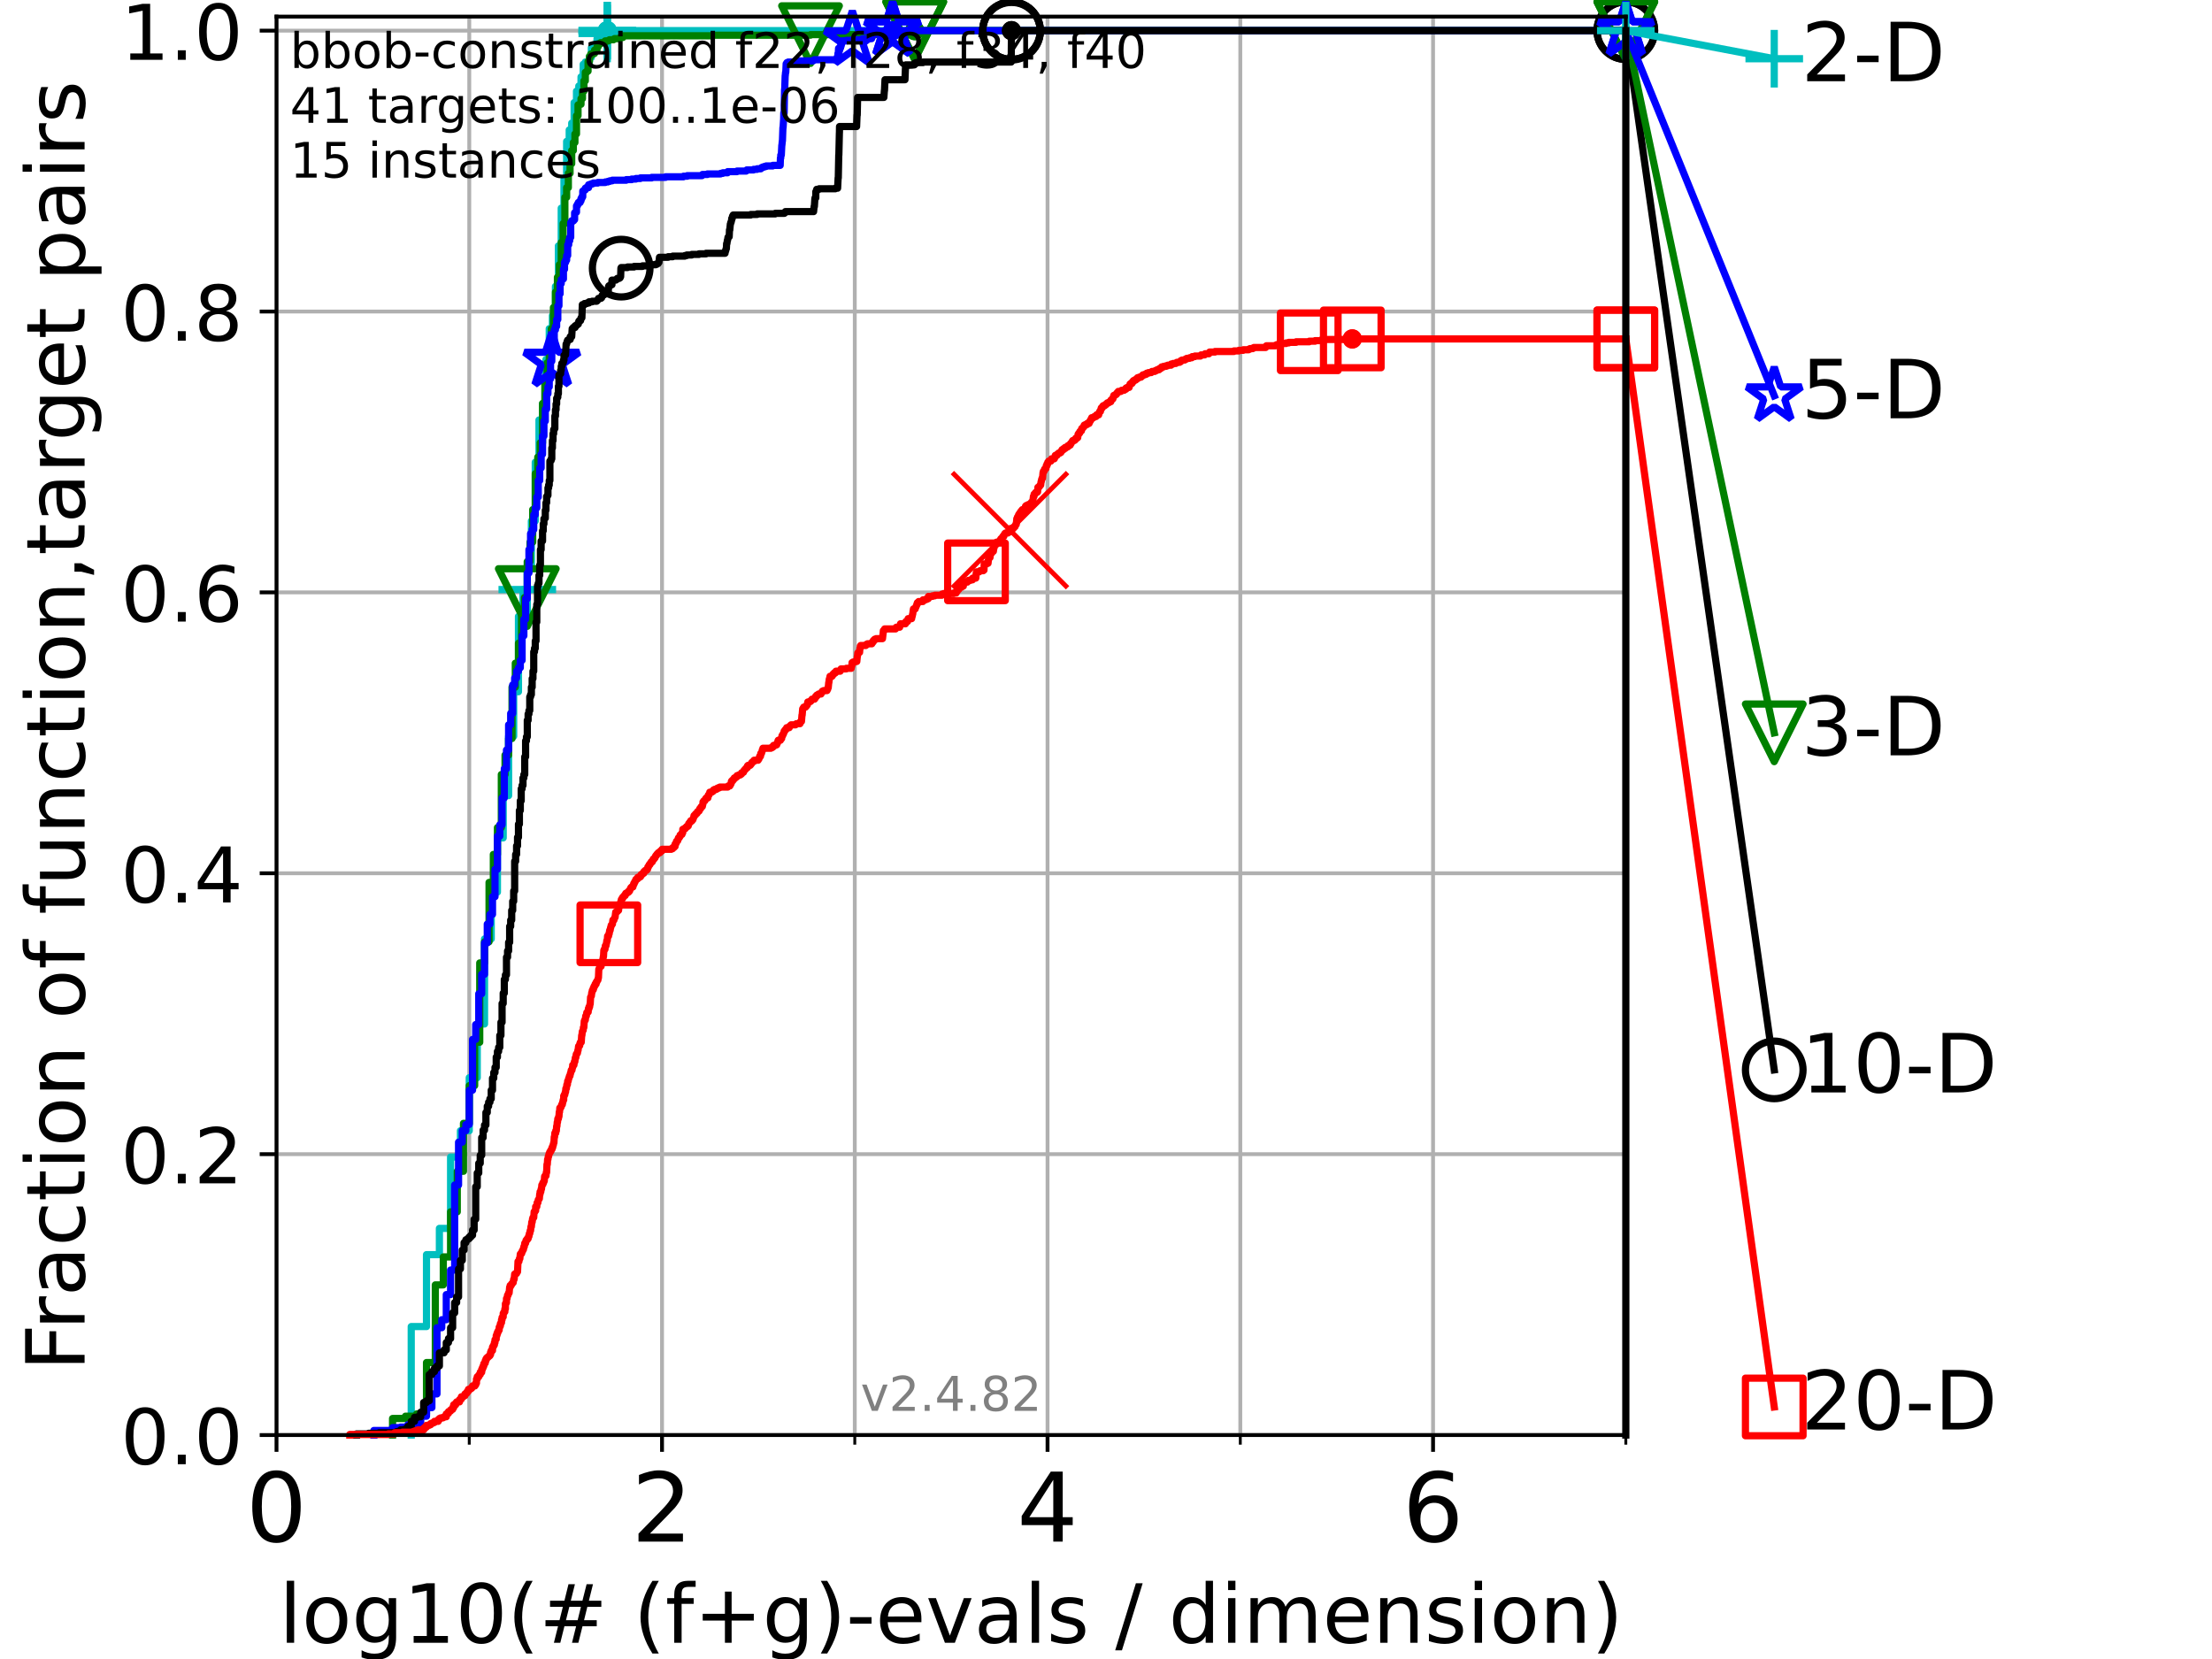 <?xml version="1.0" encoding="utf-8" standalone="no"?>
<!DOCTYPE svg PUBLIC "-//W3C//DTD SVG 1.1//EN"
  "http://www.w3.org/Graphics/SVG/1.1/DTD/svg11.dtd">
<!-- Created with matplotlib (https://matplotlib.org/) -->
<svg height="345.6pt" version="1.1" viewBox="0 0 460.8 345.6" width="460.8pt" xmlns="http://www.w3.org/2000/svg" xmlns:xlink="http://www.w3.org/1999/xlink">
 <defs>
  <style type="text/css">*{stroke-linecap:butt;stroke-linejoin:round;}</style>
 </defs>
 <g id="figure_1">
  <g id="patch_1">
   <path d="M 0 345.6 
L 460.8 345.6 
L 460.8 0 
L 0 0 
z
" style="fill:#ffffff;"/>
  </g>
  <g id="axes_1">
   <g id="patch_2">
    <path d="M 57.6 298.944 
L 338.688 298.944 
L 338.688 3.456 
L 57.6 3.456 
z
" style="fill:#ffffff;"/>
   </g>
   <g id="matplotlib.axis_1">
    <g id="xtick_1">
     <g id="line2d_1">
      <path clip-path="url(#p938fd52402)" d="M 57.6 298.944 
L 57.6 3.456 
" style="fill:none;stroke:#b0b0b0;stroke-linecap:square;stroke-width:0.8;"/>
     </g>
     <g id="line2d_2">
      <defs>
       <path d="M 0 0 
L 0 3.5 
" id="m04a1929a42" style="stroke:#000000;stroke-width:0.8;"/>
      </defs>
      <g>
       <use style="stroke:#000000;stroke-width:0.8;" x="57.6" xlink:href="#m04a1929a42" y="298.944"/>
      </g>
     </g>
     <g id="text_1">
      <!-- 0 -->
      <g transform="translate(51.237 321.141)scale(0.2 -0.2)">
       <defs>
        <path d="M 31.781 66.406 
Q 24.172 66.406 20.328 58.906 
Q 16.5 51.422 16.5 36.375 
Q 16.5 21.391 20.328 13.891 
Q 24.172 6.391 31.781 6.391 
Q 39.453 6.391 43.281 13.891 
Q 47.125 21.391 47.125 36.375 
Q 47.125 51.422 43.281 58.906 
Q 39.453 66.406 31.781 66.406 
z
M 31.781 74.219 
Q 44.047 74.219 50.516 64.516 
Q 56.984 54.828 56.984 36.375 
Q 56.984 17.969 50.516 8.266 
Q 44.047 -1.422 31.781 -1.422 
Q 19.531 -1.422 13.062 8.266 
Q 6.594 17.969 6.594 36.375 
Q 6.594 54.828 13.062 64.516 
Q 19.531 74.219 31.781 74.219 
z
" id="DejaVuSans-48"/>
       </defs>
       <use xlink:href="#DejaVuSans-48"/>
      </g>
     </g>
    </g>
    <g id="xtick_2">
     <g id="line2d_3">
      <path clip-path="url(#p938fd52402)" d="M 137.911 298.944 
L 137.911 3.456 
" style="fill:none;stroke:#b0b0b0;stroke-linecap:square;stroke-width:0.8;"/>
     </g>
     <g id="line2d_4">
      <g>
       <use style="stroke:#000000;stroke-width:0.8;" x="137.911" xlink:href="#m04a1929a42" y="298.944"/>
      </g>
     </g>
     <g id="text_2">
      <!-- 2 -->
      <g transform="translate(131.548 321.141)scale(0.2 -0.2)">
       <defs>
        <path d="M 19.188 8.297 
L 53.609 8.297 
L 53.609 0 
L 7.328 0 
L 7.328 8.297 
Q 12.938 14.109 22.625 23.891 
Q 32.328 33.688 34.812 36.531 
Q 39.547 41.844 41.422 45.531 
Q 43.312 49.219 43.312 52.781 
Q 43.312 58.594 39.234 62.25 
Q 35.156 65.922 28.609 65.922 
Q 23.969 65.922 18.812 64.312 
Q 13.672 62.703 7.812 59.422 
L 7.812 69.391 
Q 13.766 71.781 18.938 73 
Q 24.125 74.219 28.422 74.219 
Q 39.75 74.219 46.484 68.547 
Q 53.219 62.891 53.219 53.422 
Q 53.219 48.922 51.531 44.891 
Q 49.859 40.875 45.406 35.406 
Q 44.188 33.984 37.641 27.219 
Q 31.109 20.453 19.188 8.297 
z
" id="DejaVuSans-50"/>
       </defs>
       <use xlink:href="#DejaVuSans-50"/>
      </g>
     </g>
    </g>
    <g id="xtick_3">
     <g id="line2d_5">
      <path clip-path="url(#p938fd52402)" d="M 218.222 298.944 
L 218.222 3.456 
" style="fill:none;stroke:#b0b0b0;stroke-linecap:square;stroke-width:0.8;"/>
     </g>
     <g id="line2d_6">
      <g>
       <use style="stroke:#000000;stroke-width:0.8;" x="218.222" xlink:href="#m04a1929a42" y="298.944"/>
      </g>
     </g>
     <g id="text_3">
      <!-- 4 -->
      <g transform="translate(211.859 321.141)scale(0.2 -0.2)">
       <defs>
        <path d="M 37.797 64.312 
L 12.891 25.391 
L 37.797 25.391 
z
M 35.203 72.906 
L 47.609 72.906 
L 47.609 25.391 
L 58.016 25.391 
L 58.016 17.188 
L 47.609 17.188 
L 47.609 0 
L 37.797 0 
L 37.797 17.188 
L 4.891 17.188 
L 4.891 26.703 
z
" id="DejaVuSans-52"/>
       </defs>
       <use xlink:href="#DejaVuSans-52"/>
      </g>
     </g>
    </g>
    <g id="xtick_4">
     <g id="line2d_7">
      <path clip-path="url(#p938fd52402)" d="M 298.533 298.944 
L 298.533 3.456 
" style="fill:none;stroke:#b0b0b0;stroke-linecap:square;stroke-width:0.8;"/>
     </g>
     <g id="line2d_8">
      <g>
       <use style="stroke:#000000;stroke-width:0.8;" x="298.533" xlink:href="#m04a1929a42" y="298.944"/>
      </g>
     </g>
     <g id="text_4">
      <!-- 6 -->
      <g transform="translate(292.17 321.141)scale(0.2 -0.2)">
       <defs>
        <path d="M 33.016 40.375 
Q 26.375 40.375 22.484 35.828 
Q 18.609 31.297 18.609 23.391 
Q 18.609 15.531 22.484 10.953 
Q 26.375 6.391 33.016 6.391 
Q 39.656 6.391 43.531 10.953 
Q 47.406 15.531 47.406 23.391 
Q 47.406 31.297 43.531 35.828 
Q 39.656 40.375 33.016 40.375 
z
M 52.594 71.297 
L 52.594 62.312 
Q 48.875 64.062 45.094 64.984 
Q 41.312 65.922 37.594 65.922 
Q 27.828 65.922 22.672 59.328 
Q 17.531 52.734 16.797 39.406 
Q 19.672 43.656 24.016 45.922 
Q 28.375 48.188 33.594 48.188 
Q 44.578 48.188 50.953 41.516 
Q 57.328 34.859 57.328 23.391 
Q 57.328 12.156 50.688 5.359 
Q 44.047 -1.422 33.016 -1.422 
Q 20.359 -1.422 13.672 8.266 
Q 6.984 17.969 6.984 36.375 
Q 6.984 53.656 15.188 63.938 
Q 23.391 74.219 37.203 74.219 
Q 40.922 74.219 44.703 73.484 
Q 48.484 72.75 52.594 71.297 
z
" id="DejaVuSans-54"/>
       </defs>
       <use xlink:href="#DejaVuSans-54"/>
      </g>
     </g>
    </g>
    <g id="xtick_5">
     <g id="line2d_9">
      <path clip-path="url(#p938fd52402)" d="M 97.755 298.944 
L 97.755 3.456 
" style="fill:none;stroke:#b0b0b0;stroke-linecap:square;stroke-width:0.8;"/>
     </g>
     <g id="line2d_10">
      <defs>
       <path d="M 0 0 
L 0 2 
" id="mbbc8c29210" style="stroke:#000000;stroke-width:0.6;"/>
      </defs>
      <g>
       <use style="stroke:#000000;stroke-width:0.6;" x="97.755" xlink:href="#mbbc8c29210" y="298.944"/>
      </g>
     </g>
    </g>
    <g id="xtick_6">
     <g id="line2d_11">
      <path clip-path="url(#p938fd52402)" d="M 178.066 298.944 
L 178.066 3.456 
" style="fill:none;stroke:#b0b0b0;stroke-linecap:square;stroke-width:0.8;"/>
     </g>
     <g id="line2d_12">
      <g>
       <use style="stroke:#000000;stroke-width:0.6;" x="178.066" xlink:href="#mbbc8c29210" y="298.944"/>
      </g>
     </g>
    </g>
    <g id="xtick_7">
     <g id="line2d_13">
      <path clip-path="url(#p938fd52402)" d="M 258.377 298.944 
L 258.377 3.456 
" style="fill:none;stroke:#b0b0b0;stroke-linecap:square;stroke-width:0.8;"/>
     </g>
     <g id="line2d_14">
      <g>
       <use style="stroke:#000000;stroke-width:0.6;" x="258.377" xlink:href="#mbbc8c29210" y="298.944"/>
      </g>
     </g>
    </g>
    <g id="xtick_8">
     <g id="line2d_15">
      <path clip-path="url(#p938fd52402)" d="M 338.688 298.944 
L 338.688 3.456 
" style="fill:none;stroke:#b0b0b0;stroke-linecap:square;stroke-width:0.8;"/>
     </g>
     <g id="line2d_16">
      <g>
       <use style="stroke:#000000;stroke-width:0.6;" x="338.688" xlink:href="#mbbc8c29210" y="298.944"/>
      </g>
     </g>
    </g>
    <g id="text_5">
     <!-- log10(# (f+g)-evals / dimension) -->
     <g transform="translate(58.145 342.218)scale(0.17 -0.17)">
      <defs>
       <path d="M 9.422 75.984 
L 18.406 75.984 
L 18.406 0 
L 9.422 0 
z
" id="DejaVuSans-108"/>
       <path d="M 30.609 48.391 
Q 23.391 48.391 19.188 42.75 
Q 14.984 37.109 14.984 27.297 
Q 14.984 17.484 19.156 11.844 
Q 23.344 6.203 30.609 6.203 
Q 37.797 6.203 41.984 11.859 
Q 46.188 17.531 46.188 27.297 
Q 46.188 37.016 41.984 42.703 
Q 37.797 48.391 30.609 48.391 
z
M 30.609 56 
Q 42.328 56 49.016 48.375 
Q 55.719 40.766 55.719 27.297 
Q 55.719 13.875 49.016 6.219 
Q 42.328 -1.422 30.609 -1.422 
Q 18.844 -1.422 12.172 6.219 
Q 5.516 13.875 5.516 27.297 
Q 5.516 40.766 12.172 48.375 
Q 18.844 56 30.609 56 
z
" id="DejaVuSans-111"/>
       <path d="M 45.406 27.984 
Q 45.406 37.75 41.375 43.109 
Q 37.359 48.484 30.078 48.484 
Q 22.859 48.484 18.828 43.109 
Q 14.797 37.75 14.797 27.984 
Q 14.797 18.266 18.828 12.891 
Q 22.859 7.516 30.078 7.516 
Q 37.359 7.516 41.375 12.891 
Q 45.406 18.266 45.406 27.984 
z
M 54.391 6.781 
Q 54.391 -7.172 48.188 -13.984 
Q 42 -20.797 29.203 -20.797 
Q 24.469 -20.797 20.266 -20.094 
Q 16.062 -19.391 12.109 -17.922 
L 12.109 -9.188 
Q 16.062 -11.328 19.922 -12.344 
Q 23.781 -13.375 27.781 -13.375 
Q 36.625 -13.375 41.016 -8.766 
Q 45.406 -4.156 45.406 5.172 
L 45.406 9.625 
Q 42.625 4.781 38.281 2.391 
Q 33.938 0 27.875 0 
Q 17.828 0 11.672 7.656 
Q 5.516 15.328 5.516 27.984 
Q 5.516 40.672 11.672 48.328 
Q 17.828 56 27.875 56 
Q 33.938 56 38.281 53.609 
Q 42.625 51.219 45.406 46.391 
L 45.406 54.688 
L 54.391 54.688 
z
" id="DejaVuSans-103"/>
       <path d="M 12.406 8.297 
L 28.516 8.297 
L 28.516 63.922 
L 10.984 60.406 
L 10.984 69.391 
L 28.422 72.906 
L 38.281 72.906 
L 38.281 8.297 
L 54.391 8.297 
L 54.391 0 
L 12.406 0 
z
" id="DejaVuSans-49"/>
       <path d="M 31 75.875 
Q 24.469 64.656 21.281 53.656 
Q 18.109 42.672 18.109 31.391 
Q 18.109 20.125 21.312 9.062 
Q 24.516 -2 31 -13.188 
L 23.188 -13.188 
Q 15.875 -1.703 12.234 9.375 
Q 8.594 20.453 8.594 31.391 
Q 8.594 42.281 12.203 53.312 
Q 15.828 64.359 23.188 75.875 
z
" id="DejaVuSans-40"/>
       <path d="M 51.125 44 
L 36.922 44 
L 32.812 27.688 
L 47.125 27.688 
z
M 43.797 71.781 
L 38.719 51.516 
L 52.984 51.516 
L 58.109 71.781 
L 65.922 71.781 
L 60.891 51.516 
L 76.125 51.516 
L 76.125 44 
L 58.984 44 
L 54.984 27.688 
L 70.516 27.688 
L 70.516 20.219 
L 53.078 20.219 
L 48 0 
L 40.188 0 
L 45.219 20.219 
L 30.906 20.219 
L 25.875 0 
L 18.016 0 
L 23.094 20.219 
L 7.719 20.219 
L 7.719 27.688 
L 24.906 27.688 
L 29 44 
L 13.281 44 
L 13.281 51.516 
L 30.906 51.516 
L 35.891 71.781 
z
" id="DejaVuSans-35"/>
       <path id="DejaVuSans-32"/>
       <path d="M 37.109 75.984 
L 37.109 68.5 
L 28.516 68.5 
Q 23.688 68.5 21.797 66.547 
Q 19.922 64.594 19.922 59.516 
L 19.922 54.688 
L 34.719 54.688 
L 34.719 47.703 
L 19.922 47.703 
L 19.922 0 
L 10.891 0 
L 10.891 47.703 
L 2.297 47.703 
L 2.297 54.688 
L 10.891 54.688 
L 10.891 58.5 
Q 10.891 67.625 15.141 71.797 
Q 19.391 75.984 28.609 75.984 
z
" id="DejaVuSans-102"/>
       <path d="M 46 62.703 
L 46 35.5 
L 73.188 35.5 
L 73.188 27.203 
L 46 27.203 
L 46 0 
L 37.797 0 
L 37.797 27.203 
L 10.594 27.203 
L 10.594 35.5 
L 37.797 35.5 
L 37.797 62.703 
z
" id="DejaVuSans-43"/>
       <path d="M 8.016 75.875 
L 15.828 75.875 
Q 23.141 64.359 26.781 53.312 
Q 30.422 42.281 30.422 31.391 
Q 30.422 20.453 26.781 9.375 
Q 23.141 -1.703 15.828 -13.188 
L 8.016 -13.188 
Q 14.5 -2 17.703 9.062 
Q 20.906 20.125 20.906 31.391 
Q 20.906 42.672 17.703 53.656 
Q 14.5 64.656 8.016 75.875 
z
" id="DejaVuSans-41"/>
       <path d="M 4.891 31.391 
L 31.203 31.391 
L 31.203 23.391 
L 4.891 23.391 
z
" id="DejaVuSans-45"/>
       <path d="M 56.203 29.594 
L 56.203 25.203 
L 14.891 25.203 
Q 15.484 15.922 20.484 11.062 
Q 25.484 6.203 34.422 6.203 
Q 39.594 6.203 44.453 7.469 
Q 49.312 8.734 54.109 11.281 
L 54.109 2.781 
Q 49.266 0.734 44.188 -0.344 
Q 39.109 -1.422 33.891 -1.422 
Q 20.797 -1.422 13.156 6.188 
Q 5.516 13.812 5.516 26.812 
Q 5.516 40.234 12.766 48.109 
Q 20.016 56 32.328 56 
Q 43.359 56 49.781 48.891 
Q 56.203 41.797 56.203 29.594 
z
M 47.219 32.234 
Q 47.125 39.594 43.094 43.984 
Q 39.062 48.391 32.422 48.391 
Q 24.906 48.391 20.391 44.141 
Q 15.875 39.891 15.188 32.172 
z
" id="DejaVuSans-101"/>
       <path d="M 2.984 54.688 
L 12.5 54.688 
L 29.594 8.797 
L 46.688 54.688 
L 56.203 54.688 
L 35.688 0 
L 23.484 0 
z
" id="DejaVuSans-118"/>
       <path d="M 34.281 27.484 
Q 23.391 27.484 19.188 25 
Q 14.984 22.516 14.984 16.5 
Q 14.984 11.719 18.141 8.906 
Q 21.297 6.109 26.703 6.109 
Q 34.188 6.109 38.703 11.406 
Q 43.219 16.703 43.219 25.484 
L 43.219 27.484 
z
M 52.203 31.203 
L 52.203 0 
L 43.219 0 
L 43.219 8.297 
Q 40.141 3.328 35.547 0.953 
Q 30.953 -1.422 24.312 -1.422 
Q 15.922 -1.422 10.953 3.297 
Q 6 8.016 6 15.922 
Q 6 25.141 12.172 29.828 
Q 18.359 34.516 30.609 34.516 
L 43.219 34.516 
L 43.219 35.406 
Q 43.219 41.609 39.141 45 
Q 35.062 48.391 27.688 48.391 
Q 23 48.391 18.547 47.266 
Q 14.109 46.141 10.016 43.891 
L 10.016 52.203 
Q 14.938 54.109 19.578 55.047 
Q 24.219 56 28.609 56 
Q 40.484 56 46.344 49.844 
Q 52.203 43.703 52.203 31.203 
z
" id="DejaVuSans-97"/>
       <path d="M 44.281 53.078 
L 44.281 44.578 
Q 40.484 46.531 36.375 47.5 
Q 32.281 48.484 27.875 48.484 
Q 21.188 48.484 17.844 46.438 
Q 14.5 44.391 14.5 40.281 
Q 14.5 37.156 16.891 35.375 
Q 19.281 33.594 26.516 31.984 
L 29.594 31.297 
Q 39.156 29.25 43.188 25.516 
Q 47.219 21.781 47.219 15.094 
Q 47.219 7.469 41.188 3.016 
Q 35.156 -1.422 24.609 -1.422 
Q 20.219 -1.422 15.453 -0.562 
Q 10.688 0.297 5.422 2 
L 5.422 11.281 
Q 10.406 8.688 15.234 7.391 
Q 20.062 6.109 24.812 6.109 
Q 31.156 6.109 34.562 8.281 
Q 37.984 10.453 37.984 14.406 
Q 37.984 18.062 35.516 20.016 
Q 33.062 21.969 24.703 23.781 
L 21.578 24.516 
Q 13.234 26.266 9.516 29.906 
Q 5.812 33.547 5.812 39.891 
Q 5.812 47.609 11.281 51.797 
Q 16.75 56 26.812 56 
Q 31.781 56 36.172 55.266 
Q 40.578 54.547 44.281 53.078 
z
" id="DejaVuSans-115"/>
       <path d="M 25.391 72.906 
L 33.688 72.906 
L 8.297 -9.281 
L 0 -9.281 
z
" id="DejaVuSans-47"/>
       <path d="M 45.406 46.391 
L 45.406 75.984 
L 54.391 75.984 
L 54.391 0 
L 45.406 0 
L 45.406 8.203 
Q 42.578 3.328 38.25 0.953 
Q 33.938 -1.422 27.875 -1.422 
Q 17.969 -1.422 11.734 6.484 
Q 5.516 14.406 5.516 27.297 
Q 5.516 40.188 11.734 48.094 
Q 17.969 56 27.875 56 
Q 33.938 56 38.25 53.625 
Q 42.578 51.266 45.406 46.391 
z
M 14.797 27.297 
Q 14.797 17.391 18.875 11.75 
Q 22.953 6.109 30.078 6.109 
Q 37.203 6.109 41.297 11.75 
Q 45.406 17.391 45.406 27.297 
Q 45.406 37.203 41.297 42.844 
Q 37.203 48.484 30.078 48.484 
Q 22.953 48.484 18.875 42.844 
Q 14.797 37.203 14.797 27.297 
z
" id="DejaVuSans-100"/>
       <path d="M 9.422 54.688 
L 18.406 54.688 
L 18.406 0 
L 9.422 0 
z
M 9.422 75.984 
L 18.406 75.984 
L 18.406 64.594 
L 9.422 64.594 
z
" id="DejaVuSans-105"/>
       <path d="M 52 44.188 
Q 55.375 50.25 60.062 53.125 
Q 64.75 56 71.094 56 
Q 79.641 56 84.281 50.016 
Q 88.922 44.047 88.922 33.016 
L 88.922 0 
L 79.891 0 
L 79.891 32.719 
Q 79.891 40.578 77.094 44.375 
Q 74.312 48.188 68.609 48.188 
Q 61.625 48.188 57.562 43.547 
Q 53.516 38.922 53.516 30.906 
L 53.516 0 
L 44.484 0 
L 44.484 32.719 
Q 44.484 40.625 41.703 44.406 
Q 38.922 48.188 33.109 48.188 
Q 26.219 48.188 22.156 43.531 
Q 18.109 38.875 18.109 30.906 
L 18.109 0 
L 9.078 0 
L 9.078 54.688 
L 18.109 54.688 
L 18.109 46.188 
Q 21.188 51.219 25.484 53.609 
Q 29.781 56 35.688 56 
Q 41.656 56 45.828 52.969 
Q 50 49.953 52 44.188 
z
" id="DejaVuSans-109"/>
       <path d="M 54.891 33.016 
L 54.891 0 
L 45.906 0 
L 45.906 32.719 
Q 45.906 40.484 42.875 44.328 
Q 39.844 48.188 33.797 48.188 
Q 26.516 48.188 22.312 43.547 
Q 18.109 38.922 18.109 30.906 
L 18.109 0 
L 9.078 0 
L 9.078 54.688 
L 18.109 54.688 
L 18.109 46.188 
Q 21.344 51.125 25.703 53.562 
Q 30.078 56 35.797 56 
Q 45.219 56 50.047 50.172 
Q 54.891 44.344 54.891 33.016 
z
" id="DejaVuSans-110"/>
      </defs>
      <use xlink:href="#DejaVuSans-108"/>
      <use x="27.783" xlink:href="#DejaVuSans-111"/>
      <use x="88.965" xlink:href="#DejaVuSans-103"/>
      <use x="152.441" xlink:href="#DejaVuSans-49"/>
      <use x="216.064" xlink:href="#DejaVuSans-48"/>
      <use x="279.688" xlink:href="#DejaVuSans-40"/>
      <use x="318.701" xlink:href="#DejaVuSans-35"/>
      <use x="402.49" xlink:href="#DejaVuSans-32"/>
      <use x="434.277" xlink:href="#DejaVuSans-40"/>
      <use x="473.291" xlink:href="#DejaVuSans-102"/>
      <use x="508.496" xlink:href="#DejaVuSans-43"/>
      <use x="592.285" xlink:href="#DejaVuSans-103"/>
      <use x="655.762" xlink:href="#DejaVuSans-41"/>
      <use x="694.775" xlink:href="#DejaVuSans-45"/>
      <use x="730.859" xlink:href="#DejaVuSans-101"/>
      <use x="792.383" xlink:href="#DejaVuSans-118"/>
      <use x="851.562" xlink:href="#DejaVuSans-97"/>
      <use x="912.842" xlink:href="#DejaVuSans-108"/>
      <use x="940.625" xlink:href="#DejaVuSans-115"/>
      <use x="992.725" xlink:href="#DejaVuSans-32"/>
      <use x="1024.512" xlink:href="#DejaVuSans-47"/>
      <use x="1058.203" xlink:href="#DejaVuSans-32"/>
      <use x="1089.99" xlink:href="#DejaVuSans-100"/>
      <use x="1153.467" xlink:href="#DejaVuSans-105"/>
      <use x="1181.25" xlink:href="#DejaVuSans-109"/>
      <use x="1278.662" xlink:href="#DejaVuSans-101"/>
      <use x="1340.186" xlink:href="#DejaVuSans-110"/>
      <use x="1403.564" xlink:href="#DejaVuSans-115"/>
      <use x="1455.664" xlink:href="#DejaVuSans-105"/>
      <use x="1483.447" xlink:href="#DejaVuSans-111"/>
      <use x="1544.629" xlink:href="#DejaVuSans-110"/>
      <use x="1608.008" xlink:href="#DejaVuSans-41"/>
     </g>
    </g>
   </g>
   <g id="matplotlib.axis_2">
    <g id="ytick_1">
     <g id="line2d_17">
      <path clip-path="url(#p938fd52402)" d="M 57.6 298.944 
L 338.688 298.944 
" style="fill:none;stroke:#b0b0b0;stroke-linecap:square;stroke-width:0.8;"/>
     </g>
     <g id="line2d_18">
      <defs>
       <path d="M 0 0 
L -3.5 0 
" id="me0063b8ff3" style="stroke:#000000;stroke-width:0.8;"/>
      </defs>
      <g>
       <use style="stroke:#000000;stroke-width:0.8;" x="57.6" xlink:href="#me0063b8ff3" y="298.944"/>
      </g>
     </g>
     <g id="text_6">
      <!-- 0.0 -->
      <g transform="translate(25.155 305.023)scale(0.16 -0.16)">
       <defs>
        <path d="M 10.688 12.406 
L 21 12.406 
L 21 0 
L 10.688 0 
z
" id="DejaVuSans-46"/>
       </defs>
       <use xlink:href="#DejaVuSans-48"/>
       <use x="63.623" xlink:href="#DejaVuSans-46"/>
       <use x="95.41" xlink:href="#DejaVuSans-48"/>
      </g>
     </g>
    </g>
    <g id="ytick_2">
     <g id="line2d_19">
      <path clip-path="url(#p938fd52402)" d="M 57.6 240.432 
L 338.688 240.432 
" style="fill:none;stroke:#b0b0b0;stroke-linecap:square;stroke-width:0.8;"/>
     </g>
     <g id="line2d_20">
      <g>
       <use style="stroke:#000000;stroke-width:0.8;" x="57.6" xlink:href="#me0063b8ff3" y="240.432"/>
      </g>
     </g>
     <g id="text_7">
      <!-- 0.2 -->
      <g transform="translate(25.155 246.51)scale(0.16 -0.16)">
       <use xlink:href="#DejaVuSans-48"/>
       <use x="63.623" xlink:href="#DejaVuSans-46"/>
       <use x="95.41" xlink:href="#DejaVuSans-50"/>
      </g>
     </g>
    </g>
    <g id="ytick_3">
     <g id="line2d_21">
      <path clip-path="url(#p938fd52402)" d="M 57.6 181.919 
L 338.688 181.919 
" style="fill:none;stroke:#b0b0b0;stroke-linecap:square;stroke-width:0.8;"/>
     </g>
     <g id="line2d_22">
      <g>
       <use style="stroke:#000000;stroke-width:0.8;" x="57.6" xlink:href="#me0063b8ff3" y="181.919"/>
      </g>
     </g>
     <g id="text_8">
      <!-- 0.4 -->
      <g transform="translate(25.155 187.998)scale(0.16 -0.16)">
       <use xlink:href="#DejaVuSans-48"/>
       <use x="63.623" xlink:href="#DejaVuSans-46"/>
       <use x="95.41" xlink:href="#DejaVuSans-52"/>
      </g>
     </g>
    </g>
    <g id="ytick_4">
     <g id="line2d_23">
      <path clip-path="url(#p938fd52402)" d="M 57.6 123.407 
L 338.688 123.407 
" style="fill:none;stroke:#b0b0b0;stroke-linecap:square;stroke-width:0.8;"/>
     </g>
     <g id="line2d_24">
      <g>
       <use style="stroke:#000000;stroke-width:0.8;" x="57.6" xlink:href="#me0063b8ff3" y="123.407"/>
      </g>
     </g>
     <g id="text_9">
      <!-- 0.6 -->
      <g transform="translate(25.155 129.485)scale(0.16 -0.16)">
       <use xlink:href="#DejaVuSans-48"/>
       <use x="63.623" xlink:href="#DejaVuSans-46"/>
       <use x="95.41" xlink:href="#DejaVuSans-54"/>
      </g>
     </g>
    </g>
    <g id="ytick_5">
     <g id="line2d_25">
      <path clip-path="url(#p938fd52402)" d="M 57.6 64.894 
L 338.688 64.894 
" style="fill:none;stroke:#b0b0b0;stroke-linecap:square;stroke-width:0.8;"/>
     </g>
     <g id="line2d_26">
      <g>
       <use style="stroke:#000000;stroke-width:0.8;" x="57.6" xlink:href="#me0063b8ff3" y="64.894"/>
      </g>
     </g>
     <g id="text_10">
      <!-- 0.8 -->
      <g transform="translate(25.155 70.973)scale(0.16 -0.16)">
       <defs>
        <path d="M 31.781 34.625 
Q 24.75 34.625 20.719 30.859 
Q 16.703 27.094 16.703 20.516 
Q 16.703 13.922 20.719 10.156 
Q 24.75 6.391 31.781 6.391 
Q 38.812 6.391 42.859 10.172 
Q 46.922 13.969 46.922 20.516 
Q 46.922 27.094 42.891 30.859 
Q 38.875 34.625 31.781 34.625 
z
M 21.922 38.812 
Q 15.578 40.375 12.031 44.719 
Q 8.5 49.078 8.5 55.328 
Q 8.5 64.062 14.719 69.141 
Q 20.953 74.219 31.781 74.219 
Q 42.672 74.219 48.875 69.141 
Q 55.078 64.062 55.078 55.328 
Q 55.078 49.078 51.531 44.719 
Q 48 40.375 41.703 38.812 
Q 48.828 37.156 52.797 32.312 
Q 56.781 27.484 56.781 20.516 
Q 56.781 9.906 50.312 4.234 
Q 43.844 -1.422 31.781 -1.422 
Q 19.734 -1.422 13.25 4.234 
Q 6.781 9.906 6.781 20.516 
Q 6.781 27.484 10.781 32.312 
Q 14.797 37.156 21.922 38.812 
z
M 18.312 54.391 
Q 18.312 48.734 21.844 45.562 
Q 25.391 42.391 31.781 42.391 
Q 38.141 42.391 41.719 45.562 
Q 45.312 48.734 45.312 54.391 
Q 45.312 60.062 41.719 63.234 
Q 38.141 66.406 31.781 66.406 
Q 25.391 66.406 21.844 63.234 
Q 18.312 60.062 18.312 54.391 
z
" id="DejaVuSans-56"/>
       </defs>
       <use xlink:href="#DejaVuSans-48"/>
       <use x="63.623" xlink:href="#DejaVuSans-46"/>
       <use x="95.41" xlink:href="#DejaVuSans-56"/>
      </g>
     </g>
    </g>
    <g id="ytick_6">
     <g id="line2d_27">
      <path clip-path="url(#p938fd52402)" d="M 57.6 6.382 
L 338.688 6.382 
" style="fill:none;stroke:#b0b0b0;stroke-linecap:square;stroke-width:0.8;"/>
     </g>
     <g id="line2d_28">
      <g>
       <use style="stroke:#000000;stroke-width:0.8;" x="57.6" xlink:href="#me0063b8ff3" y="6.382"/>
      </g>
     </g>
     <g id="text_11">
      <!-- 1.0 -->
      <g transform="translate(25.155 12.46)scale(0.16 -0.16)">
       <use xlink:href="#DejaVuSans-49"/>
       <use x="63.623" xlink:href="#DejaVuSans-46"/>
       <use x="95.41" xlink:href="#DejaVuSans-48"/>
      </g>
     </g>
    </g>
    <g id="text_12">
     <!-- Fraction of function,target pairs -->
     <g transform="translate(17.62 285.585)rotate(-90)scale(0.17 -0.17)">
      <defs>
       <path d="M 9.812 72.906 
L 51.703 72.906 
L 51.703 64.594 
L 19.672 64.594 
L 19.672 43.109 
L 48.578 43.109 
L 48.578 34.812 
L 19.672 34.812 
L 19.672 0 
L 9.812 0 
z
" id="DejaVuSans-70"/>
       <path d="M 41.109 46.297 
Q 39.594 47.172 37.812 47.578 
Q 36.031 48 33.891 48 
Q 26.266 48 22.188 43.047 
Q 18.109 38.094 18.109 28.812 
L 18.109 0 
L 9.078 0 
L 9.078 54.688 
L 18.109 54.688 
L 18.109 46.188 
Q 20.953 51.172 25.484 53.578 
Q 30.031 56 36.531 56 
Q 37.453 56 38.578 55.875 
Q 39.703 55.766 41.062 55.516 
z
" id="DejaVuSans-114"/>
       <path d="M 48.781 52.594 
L 48.781 44.188 
Q 44.969 46.297 41.141 47.344 
Q 37.312 48.391 33.406 48.391 
Q 24.656 48.391 19.812 42.844 
Q 14.984 37.312 14.984 27.297 
Q 14.984 17.281 19.812 11.734 
Q 24.656 6.203 33.406 6.203 
Q 37.312 6.203 41.141 7.25 
Q 44.969 8.297 48.781 10.406 
L 48.781 2.094 
Q 45.016 0.344 40.984 -0.531 
Q 36.969 -1.422 32.422 -1.422 
Q 20.062 -1.422 12.781 6.344 
Q 5.516 14.109 5.516 27.297 
Q 5.516 40.672 12.859 48.328 
Q 20.219 56 33.016 56 
Q 37.156 56 41.109 55.141 
Q 45.062 54.297 48.781 52.594 
z
" id="DejaVuSans-99"/>
       <path d="M 18.312 70.219 
L 18.312 54.688 
L 36.812 54.688 
L 36.812 47.703 
L 18.312 47.703 
L 18.312 18.016 
Q 18.312 11.328 20.141 9.422 
Q 21.969 7.516 27.594 7.516 
L 36.812 7.516 
L 36.812 0 
L 27.594 0 
Q 17.188 0 13.234 3.875 
Q 9.281 7.766 9.281 18.016 
L 9.281 47.703 
L 2.688 47.703 
L 2.688 54.688 
L 9.281 54.688 
L 9.281 70.219 
z
" id="DejaVuSans-116"/>
       <path d="M 8.5 21.578 
L 8.5 54.688 
L 17.484 54.688 
L 17.484 21.922 
Q 17.484 14.156 20.5 10.266 
Q 23.531 6.391 29.594 6.391 
Q 36.859 6.391 41.078 11.031 
Q 45.312 15.672 45.312 23.688 
L 45.312 54.688 
L 54.297 54.688 
L 54.297 0 
L 45.312 0 
L 45.312 8.406 
Q 42.047 3.422 37.719 1 
Q 33.406 -1.422 27.688 -1.422 
Q 18.266 -1.422 13.375 4.438 
Q 8.5 10.297 8.5 21.578 
z
M 31.109 56 
z
" id="DejaVuSans-117"/>
       <path d="M 11.719 12.406 
L 22.016 12.406 
L 22.016 4 
L 14.016 -11.625 
L 7.719 -11.625 
L 11.719 4 
z
" id="DejaVuSans-44"/>
       <path d="M 18.109 8.203 
L 18.109 -20.797 
L 9.078 -20.797 
L 9.078 54.688 
L 18.109 54.688 
L 18.109 46.391 
Q 20.953 51.266 25.266 53.625 
Q 29.594 56 35.594 56 
Q 45.562 56 51.781 48.094 
Q 58.016 40.188 58.016 27.297 
Q 58.016 14.406 51.781 6.484 
Q 45.562 -1.422 35.594 -1.422 
Q 29.594 -1.422 25.266 0.953 
Q 20.953 3.328 18.109 8.203 
z
M 48.688 27.297 
Q 48.688 37.203 44.609 42.844 
Q 40.531 48.484 33.406 48.484 
Q 26.266 48.484 22.188 42.844 
Q 18.109 37.203 18.109 27.297 
Q 18.109 17.391 22.188 11.75 
Q 26.266 6.109 33.406 6.109 
Q 40.531 6.109 44.609 11.75 
Q 48.688 17.391 48.688 27.297 
z
" id="DejaVuSans-112"/>
      </defs>
      <use xlink:href="#DejaVuSans-70"/>
      <use x="50.27" xlink:href="#DejaVuSans-114"/>
      <use x="91.383" xlink:href="#DejaVuSans-97"/>
      <use x="152.662" xlink:href="#DejaVuSans-99"/>
      <use x="207.643" xlink:href="#DejaVuSans-116"/>
      <use x="246.852" xlink:href="#DejaVuSans-105"/>
      <use x="274.635" xlink:href="#DejaVuSans-111"/>
      <use x="335.816" xlink:href="#DejaVuSans-110"/>
      <use x="399.195" xlink:href="#DejaVuSans-32"/>
      <use x="430.982" xlink:href="#DejaVuSans-111"/>
      <use x="492.164" xlink:href="#DejaVuSans-102"/>
      <use x="527.369" xlink:href="#DejaVuSans-32"/>
      <use x="559.156" xlink:href="#DejaVuSans-102"/>
      <use x="594.361" xlink:href="#DejaVuSans-117"/>
      <use x="657.74" xlink:href="#DejaVuSans-110"/>
      <use x="721.119" xlink:href="#DejaVuSans-99"/>
      <use x="776.1" xlink:href="#DejaVuSans-116"/>
      <use x="815.309" xlink:href="#DejaVuSans-105"/>
      <use x="843.092" xlink:href="#DejaVuSans-111"/>
      <use x="904.273" xlink:href="#DejaVuSans-110"/>
      <use x="967.652" xlink:href="#DejaVuSans-44"/>
      <use x="999.439" xlink:href="#DejaVuSans-116"/>
      <use x="1038.648" xlink:href="#DejaVuSans-97"/>
      <use x="1099.928" xlink:href="#DejaVuSans-114"/>
      <use x="1139.291" xlink:href="#DejaVuSans-103"/>
      <use x="1202.768" xlink:href="#DejaVuSans-101"/>
      <use x="1264.291" xlink:href="#DejaVuSans-116"/>
      <use x="1303.5" xlink:href="#DejaVuSans-32"/>
      <use x="1335.287" xlink:href="#DejaVuSans-112"/>
      <use x="1398.764" xlink:href="#DejaVuSans-97"/>
      <use x="1460.043" xlink:href="#DejaVuSans-105"/>
      <use x="1487.826" xlink:href="#DejaVuSans-114"/>
      <use x="1528.939" xlink:href="#DejaVuSans-115"/>
     </g>
    </g>
   </g>
   <g id="line2d_29">
    <defs>
     <path d="M 0 1.5 
C 0.398 1.5 0.779 1.342 1.061 1.061 
C 1.342 0.779 1.5 0.398 1.5 0 
C 1.5 -0.398 1.342 -0.779 1.061 -1.061 
C 0.779 -1.342 0.398 -1.5 0 -1.5 
C -0.398 -1.5 -0.779 -1.342 -1.061 -1.061 
C -1.342 -0.779 -1.5 -0.398 -1.5 0 
C -1.5 0.398 -1.342 0.779 -1.061 1.061 
C -0.779 1.342 -0.398 1.5 0 1.5 
z
" id="m31280a3285" style="stroke:#00bfbf;"/>
    </defs>
    <g>
     <use style="fill:#00bfbf;stroke:#00bfbf;" x="126.507" xlink:href="#m31280a3285" y="6.382"/>
     <use style="fill:#00bfbf;stroke:#00bfbf;" x="126.507" xlink:href="#m31280a3285" y="6.382"/>
    </g>
   </g>
   <g id="line2d_30">
    <path d="M 85.667 298.944 
L 85.667 276.348 
L 88.847 276.348 
L 88.847 261.363 
L 91.535 261.363 
L 91.535 255.892 
L 93.864 255.892 
L 93.864 241.026 
L 95.918 241.026 
L 95.918 235.555 
L 97.755 235.555 
L 97.755 224.495 
L 99.418 224.495 
L 99.418 213.316 
L 100.935 213.316 
L 100.935 195.596 
L 102.331 195.596 
L 102.331 185.844 
L 103.623 185.844 
L 103.623 174.546 
L 104.826 174.546 
L 104.826 165.745 
L 105.952 165.745 
L 105.952 153.376 
L 107.009 153.376 
L 107.009 144.1 
L 108.006 144.1 
L 108.006 128.402 
L 108.949 128.402 
L 108.949 122.812 
L 109.843 122.812 
L 109.843 118.531 
L 110.694 118.531 
L 110.694 108.541 
L 111.506 108.541 
L 111.506 96.291 
L 112.281 96.291 
L 112.281 87.49 
L 113.023 87.49 
L 113.023 84.16 
L 113.735 84.16 
L 113.735 74.884 
L 114.419 74.884 
L 114.419 68.462 
L 115.077 68.462 
L 115.077 65.727 
L 115.711 65.727 
L 115.711 59.661 
L 116.323 59.661 
L 116.323 51.217 
L 116.914 51.217 
L 116.914 43.368 
L 117.486 43.368 
L 117.486 37.303 
L 118.04 37.303 
L 118.04 29.454 
L 118.577 29.454 
L 118.577 27.075 
L 119.097 27.075 
L 119.097 25.648 
L 119.603 25.648 
L 119.603 21.367 
L 120.094 21.367 
L 120.094 18.988 
L 120.572 18.988 
L 120.572 17.918 
L 121.037 17.918 
L 121.037 16.015 
L 121.49 16.015 
L 121.49 13.398 
L 121.931 13.398 
L 121.931 12.923 
L 122.782 12.923 
L 122.782 11.971 
L 123.193 11.971 
L 123.193 9.949 
L 123.594 9.949 
L 123.594 9.474 
L 123.985 9.474 
L 123.985 9.355 
L 124.369 9.355 
L 124.369 8.047 
L 124.744 8.047 
L 124.744 7.928 
L 125.111 7.928 
L 125.111 7.214 
L 125.823 7.214 
L 125.823 6.976 
L 126.507 6.976 
L 126.507 6.382 
L 338.688 6.382 
" style="fill:none;stroke:#00bfbf;stroke-linecap:square;stroke-width:1.5;"/>
   </g>
   <g id="line2d_31">
    <defs>
     <path d="M -6 0 
L 6 0 
M 0 6 
L 0 -6 
" id="m5b8958442f" style="stroke:#00bfbf;stroke-width:1.5;"/>
    </defs>
    <g>
     <use style="fill-opacity:0;stroke:#00bfbf;stroke-width:1.5;" x="109.843" xlink:href="#m5b8958442f" y="122.812"/>
     <use style="fill-opacity:0;stroke:#00bfbf;stroke-width:1.5;" x="126.507" xlink:href="#m5b8958442f" y="6.976"/>
     <use style="fill-opacity:0;stroke:#00bfbf;stroke-width:1.5;" x="126.507" xlink:href="#m5b8958442f" y="6.382"/>
     <use style="fill-opacity:0;stroke:#00bfbf;stroke-width:1.5;" x="126.507" xlink:href="#m5b8958442f" y="6.382"/>
     <use style="fill-opacity:0;stroke:#00bfbf;stroke-width:1.5;" x="338.688" xlink:href="#m5b8958442f" y="6.382"/>
    </g>
   </g>
   <g id="line2d_32">
    <path style="fill:none;stroke:#00bfbf;stroke-linecap:square;stroke-width:1.5;"/>
    <g/>
   </g>
   <g id="line2d_33">
    <defs>
     <path d="M 0 1.5 
C 0.398 1.5 0.779 1.342 1.061 1.061 
C 1.342 0.779 1.5 0.398 1.5 0 
C 1.5 -0.398 1.342 -0.779 1.061 -1.061 
C 0.779 -1.342 0.398 -1.5 0 -1.5 
C -0.398 -1.5 -0.779 -1.342 -1.061 -1.061 
C -1.342 -0.779 -1.5 -0.398 -1.5 0 
C -1.5 0.398 -1.342 0.779 -1.061 1.061 
C -0.779 1.342 -0.398 1.5 0 1.5 
z
" id="me5f9481d4c" style="stroke:#008000;"/>
    </defs>
    <g>
     <use style="fill:#008000;stroke:#008000;" x="190.557" xlink:href="#me5f9481d4c" y="6.382"/>
     <use style="fill:#008000;stroke:#008000;" x="190.557" xlink:href="#me5f9481d4c" y="6.382"/>
    </g>
   </g>
   <g id="line2d_34">
    <path d="M 81.776 298.944 
L 81.776 295.495 
L 84.464 295.495 
L 84.464 295.019 
L 86.793 295.019 
L 86.793 294.544 
L 88.847 294.544 
L 88.847 283.84 
L 90.684 283.84 
L 90.684 267.666 
L 92.347 267.666 
L 92.347 261.839 
L 93.864 261.839 
L 93.864 252.443 
L 95.26 252.443 
L 95.26 243.999 
L 96.552 243.999 
L 96.552 234.009 
L 97.755 234.009 
L 97.755 226.16 
L 98.881 226.16 
L 98.881 217.122 
L 99.938 217.122 
L 99.938 200.591 
L 100.935 200.591 
L 100.935 196.19 
L 101.878 196.19 
L 101.878 183.822 
L 102.772 183.822 
L 102.772 177.994 
L 103.623 177.994 
L 103.623 172.405 
L 104.435 172.405 
L 104.435 161.345 
L 105.21 161.345 
L 105.21 157.301 
L 105.952 157.301 
L 105.952 153.852 
L 106.664 153.852 
L 106.664 143.149 
L 107.348 143.149 
L 107.348 138.154 
L 108.006 138.154 
L 108.006 133.991 
L 108.64 133.991 
L 108.64 128.045 
L 109.252 128.045 
L 109.252 124.477 
L 109.843 124.477 
L 109.843 116.984 
L 110.415 116.984 
L 110.415 112.941 
L 110.969 112.941 
L 110.969 106.162 
L 111.506 106.162 
L 111.506 98.67 
L 112.026 98.67 
L 112.026 95.221 
L 112.532 95.221 
L 112.532 92.247 
L 113.023 92.247 
L 113.023 84.041 
L 113.501 84.041 
L 113.501 78.571 
L 113.966 78.571 
L 113.966 75.598 
L 114.419 75.598 
L 114.419 71.673 
L 114.86 71.673 
L 114.86 68.462 
L 115.291 68.462 
L 115.291 64.062 
L 115.711 64.062 
L 115.711 60.851 
L 116.122 60.851 
L 116.122 57.758 
L 116.523 57.758 
L 116.523 55.142 
L 116.914 55.142 
L 116.914 50.504 
L 117.298 50.504 
L 117.298 46.579 
L 117.673 46.579 
L 117.673 41.109 
L 118.04 41.109 
L 118.04 39.087 
L 118.4 39.087 
L 118.4 36.114 
L 118.752 36.114 
L 118.752 34.092 
L 119.097 34.092 
L 119.097 31.356 
L 119.436 31.356 
L 119.436 29.691 
L 119.768 29.691 
L 119.768 27.908 
L 120.094 27.908 
L 120.094 24.102 
L 120.414 24.102 
L 120.414 21.842 
L 120.728 21.842 
L 120.728 21.723 
L 121.037 21.723 
L 121.037 20.534 
L 121.34 20.534 
L 121.34 18.988 
L 121.638 18.988 
L 121.638 16.847 
L 121.931 16.847 
L 121.931 15.063 
L 122.22 15.063 
L 122.22 14.825 
L 122.503 14.825 
L 122.503 12.804 
L 122.782 12.804 
L 122.782 11.733 
L 123.057 11.733 
L 123.057 11.258 
L 123.594 11.258 
L 123.594 11.139 
L 123.856 11.139 
L 123.856 10.425 
L 124.369 10.425 
L 124.369 9.712 
L 124.62 9.712 
L 124.62 9.117 
L 125.111 9.117 
L 125.111 8.879 
L 126.054 8.879 
L 126.054 8.522 
L 126.729 8.522 
L 126.729 8.403 
L 126.948 8.403 
L 126.948 8.284 
L 127.799 8.284 
L 127.799 8.166 
L 128.006 8.166 
L 128.006 8.047 
L 129.195 8.047 
L 129.195 7.809 
L 129.761 7.809 
L 129.761 7.452 
L 148.354 7.452 
L 148.354 7.333 
L 168.845 7.333 
L 168.845 7.214 
L 190.539 7.214 
L 190.557 6.382 
L 338.688 6.382 
L 338.688 6.382 
" style="fill:none;stroke:#008000;stroke-linecap:square;stroke-width:1.5;"/>
   </g>
   <g id="line2d_35">
    <defs>
     <path d="M -0 6 
L 6 -6 
L -6 -6 
z
" id="m830edf387e" style="stroke:#008000;stroke-linejoin:miter;stroke-width:1.5;"/>
    </defs>
    <g>
     <use style="fill-opacity:0;stroke:#008000;stroke-linejoin:miter;stroke-width:1.5;" x="109.843" xlink:href="#m830edf387e" y="124.477"/>
     <use style="fill-opacity:0;stroke:#008000;stroke-linejoin:miter;stroke-width:1.5;" x="168.845" xlink:href="#m830edf387e" y="7.214"/>
     <use style="fill-opacity:0;stroke:#008000;stroke-linejoin:miter;stroke-width:1.5;" x="190.557" xlink:href="#m830edf387e" y="6.382"/>
     <use style="fill-opacity:0;stroke:#008000;stroke-linejoin:miter;stroke-width:1.5;" x="190.557" xlink:href="#m830edf387e" y="6.382"/>
     <use style="fill-opacity:0;stroke:#008000;stroke-linejoin:miter;stroke-width:1.5;" x="338.688" xlink:href="#m830edf387e" y="6.382"/>
    </g>
   </g>
   <g id="line2d_36">
    <path style="fill:none;stroke:#008000;stroke-linecap:square;stroke-width:1.5;"/>
    <g/>
   </g>
   <g id="line2d_37">
    <defs>
     <path d="M 0 1.5 
C 0.398 1.5 0.779 1.342 1.061 1.061 
C 1.342 0.779 1.5 0.398 1.5 0 
C 1.5 -0.398 1.342 -0.779 1.061 -1.061 
C 0.779 -1.342 0.398 -1.5 0 -1.5 
C -0.398 -1.5 -0.779 -1.342 -1.061 -1.061 
C -1.342 -0.779 -1.5 -0.398 -1.5 0 
C -1.5 0.398 -1.342 0.779 -1.061 1.061 
C -0.779 1.342 -0.398 1.5 0 1.5 
z
" id="m5db26f9a74" style="stroke:#0000ff;"/>
    </defs>
    <g>
     <use style="fill:#0000ff;stroke:#0000ff;" x="185.942" xlink:href="#m5db26f9a74" y="6.382"/>
     <use style="fill:#0000ff;stroke:#0000ff;" x="185.942" xlink:href="#m5db26f9a74" y="6.382"/>
    </g>
   </g>
   <g id="line2d_38">
    <path d="M 77.885 298.944 
L 77.885 297.993 
L 81.776 297.993 
L 81.776 297.398 
L 83.438 297.398 
L 83.438 297.279 
L 84.956 297.279 
L 84.956 296.803 
L 86.351 296.803 
L 86.351 296.565 
L 87.644 296.565 
L 87.644 295.019 
L 88.847 295.019 
L 88.847 293.235 
L 89.973 293.235 
L 89.973 290.381 
L 91.03 290.381 
L 91.03 276.586 
L 92.027 276.586 
L 92.027 274.921 
L 92.969 274.921 
L 92.969 269.688 
L 93.864 269.688 
L 93.864 264.574 
L 94.715 264.574 
L 94.715 246.854 
L 95.526 246.854 
L 95.526 237.934 
L 96.301 237.934 
L 96.301 235.555 
L 97.044 235.555 
L 97.044 234.247 
L 97.755 234.247 
L 97.755 227.112 
L 98.439 227.112 
L 98.439 216.527 
L 99.098 216.527 
L 99.098 213.435 
L 99.732 213.435 
L 99.732 207.013 
L 100.344 207.013 
L 100.344 202.969 
L 100.935 202.969 
L 100.935 196.428 
L 101.507 196.428 
L 101.507 192.504 
L 102.06 192.504 
L 102.06 190.482 
L 102.597 190.482 
L 102.597 186.795 
L 103.118 186.795 
L 103.118 181.087 
L 103.623 181.087 
L 103.623 174.189 
L 104.115 174.189 
L 104.115 171.81 
L 104.592 171.81 
L 104.592 166.221 
L 105.057 166.221 
L 105.057 160.155 
L 105.51 160.155 
L 105.51 156.231 
L 105.952 156.231 
L 105.952 150.998 
L 106.383 150.998 
L 106.383 148.619 
L 106.803 148.619 
L 106.803 142.673 
L 107.213 142.673 
L 107.213 141.246 
L 107.614 141.246 
L 107.614 139.819 
L 108.006 139.819 
L 108.006 139.105 
L 108.389 139.105 
L 108.389 137.559 
L 108.764 137.559 
L 108.764 132.445 
L 109.132 132.445 
L 109.132 128.996 
L 109.491 128.996 
L 109.491 124.715 
L 109.843 124.715 
L 109.843 119.363 
L 110.189 119.363 
L 110.189 114.487 
L 110.527 114.487 
L 110.527 111.157 
L 110.86 111.157 
L 110.86 110.325 
L 111.186 110.325 
L 111.186 107.232 
L 111.506 107.232 
L 111.506 105.805 
L 111.82 105.805 
L 111.82 103.546 
L 112.128 103.546 
L 112.128 100.097 
L 112.432 100.097 
L 112.432 97.48 
L 112.73 97.48 
L 112.73 94.626 
L 113.023 94.626 
L 113.023 90.82 
L 113.311 90.82 
L 113.311 87.728 
L 113.595 87.728 
L 113.595 85.231 
L 113.874 85.231 
L 113.874 82.02 
L 114.148 82.02 
L 114.148 80.593 
L 114.419 80.593 
L 114.419 78.928 
L 114.685 78.928 
L 114.685 75.241 
L 114.947 75.241 
L 114.947 72.505 
L 115.206 72.505 
L 115.206 71.554 
L 115.46 71.554 
L 115.46 68.7 
L 115.711 68.7 
L 115.711 67.986 
L 115.959 67.986 
L 115.959 66.559 
L 116.203 66.559 
L 116.203 63.705 
L 116.443 63.705 
L 116.443 61.207 
L 116.68 61.207 
L 116.68 59.067 
L 116.914 59.067 
L 116.914 58.234 
L 117.145 58.234 
L 117.145 58.115 
L 117.373 58.115 
L 117.373 56.093 
L 117.598 56.093 
L 117.598 54.666 
L 117.821 54.666 
L 117.821 54.191 
L 118.04 54.191 
L 118.04 53.239 
L 118.257 53.239 
L 118.257 50.98 
L 118.471 50.98 
L 118.471 50.147 
L 118.682 50.147 
L 118.682 49.433 
L 118.891 49.433 
L 118.891 46.341 
L 119.097 46.341 
L 119.097 45.985 
L 119.503 45.985 
L 119.503 45.747 
L 119.702 45.747 
L 119.702 44.32 
L 119.899 44.32 
L 119.899 44.201 
L 120.094 44.201 
L 120.094 42.892 
L 120.287 42.892 
L 120.287 42.536 
L 120.477 42.536 
L 120.477 42.179 
L 120.852 42.179 
L 120.852 41.822 
L 121.037 41.822 
L 121.037 41.346 
L 121.219 41.346 
L 121.219 40.99 
L 121.4 40.99 
L 121.4 39.8 
L 121.579 39.8 
L 121.579 39.681 
L 121.756 39.681 
L 121.756 39.562 
L 121.931 39.562 
L 121.931 39.206 
L 122.105 39.206 
L 122.105 39.087 
L 122.615 39.087 
L 122.615 38.492 
L 122.948 38.492 
L 122.948 38.373 
L 123.274 38.373 
L 123.274 38.254 
L 123.594 38.254 
L 123.594 38.135 
L 124.52 38.135 
L 124.52 38.016 
L 126.1 38.016 
L 126.1 37.897 
L 126.64 37.897 
L 126.64 37.779 
L 127.035 37.779 
L 127.035 37.66 
L 127.548 37.66 
L 127.548 37.541 
L 130.452 37.541 
L 130.452 37.422 
L 131.591 37.422 
L 131.591 37.303 
L 132.47 37.303 
L 132.47 37.184 
L 133.398 37.184 
L 133.398 37.065 
L 135.761 37.065 
L 135.761 36.946 
L 138.662 36.946 
L 138.662 36.827 
L 142.379 36.827 
L 142.379 36.708 
L 143.17 36.708 
L 143.17 36.589 
L 146.238 36.589 
L 146.324 36.351 
L 147.369 36.351 
L 147.369 36.233 
L 150.103 36.233 
L 150.103 36.114 
L 150.582 36.114 
L 150.582 35.995 
L 151.566 35.995 
L 151.597 35.757 
L 153.524 35.757 
L 153.524 35.638 
L 155.438 35.638 
L 155.438 35.519 
L 155.565 35.519 
L 155.565 35.4 
L 156.977 35.4 
L 156.977 35.281 
L 157.709 35.281 
L 157.709 35.162 
L 158.498 35.162 
L 158.605 34.924 
L 158.837 34.924 
L 158.837 34.805 
L 159.191 34.805 
L 159.191 34.686 
L 159.598 34.686 
L 159.598 34.568 
L 160.971 34.568 
L 160.971 34.449 
L 162.526 34.449 
L 162.577 32.903 
L 162.645 32.903 
L 162.645 32.308 
L 162.762 32.308 
L 162.863 30.286 
L 162.879 30.286 
L 162.979 29.335 
L 162.996 29.335 
L 163.095 26.599 
L 163.128 26.599 
L 163.226 25.053 
L 163.242 25.053 
L 163.275 23.507 
L 163.356 23.507 
L 163.437 18.631 
L 163.469 18.631 
L 163.566 15.777 
L 163.582 15.777 
L 163.646 15.063 
L 163.693 15.063 
L 163.773 13.279 
L 163.82 13.279 
L 163.93 13.042 
L 164.195 13.042 
L 164.195 12.923 
L 165.761 12.923 
L 165.761 12.804 
L 166.385 12.804 
L 166.385 12.685 
L 169.406 12.685 
L 169.406 12.566 
L 169.588 12.566 
L 169.588 12.447 
L 174.49 12.447 
L 174.567 11.139 
L 174.635 11.139 
L 174.686 10.068 
L 174.955 10.068 
L 175.046 9.831 
L 175.129 9.831 
L 175.187 8.998 
L 175.253 8.998 
L 175.261 8.522 
L 176.318 8.522 
L 176.318 8.403 
L 177.56 8.403 
L 177.56 8.284 
L 179.54 8.284 
L 179.54 8.166 
L 179.655 8.166 
L 179.655 8.047 
L 181.58 8.047 
L 181.682 7.214 
L 181.733 7.214 
L 181.767 6.501 
L 185.942 6.501 
L 185.942 6.382 
L 338.688 6.382 
L 338.688 6.382 
" style="fill:none;stroke:#0000ff;stroke-linecap:square;stroke-width:1.5;"/>
   </g>
   <g id="line2d_39">
    <defs>
     <path d="M 0 -6 
L -1.347 -1.854 
L -5.706 -1.854 
L -2.18 0.708 
L -3.527 4.854 
L -0 2.292 
L 3.527 4.854 
L 2.18 0.708 
L 5.706 -1.854 
L 1.347 -1.854 
z
" id="m96914e4035" style="stroke:#0000ff;stroke-linejoin:bevel;stroke-width:1.5;"/>
    </defs>
    <g>
     <use style="fill-opacity:0;stroke:#0000ff;stroke-linejoin:bevel;stroke-width:1.5;" x="114.947" xlink:href="#m96914e4035" y="75.241"/>
     <use style="fill-opacity:0;stroke:#0000ff;stroke-linejoin:bevel;stroke-width:1.5;" x="177.56" xlink:href="#m96914e4035" y="8.284"/>
     <use style="fill-opacity:0;stroke:#0000ff;stroke-linejoin:bevel;stroke-width:1.5;" x="185.942" xlink:href="#m96914e4035" y="6.382"/>
     <use style="fill-opacity:0;stroke:#0000ff;stroke-linejoin:bevel;stroke-width:1.5;" x="185.942" xlink:href="#m96914e4035" y="6.382"/>
     <use style="fill-opacity:0;stroke:#0000ff;stroke-linejoin:bevel;stroke-width:1.5;" x="338.688" xlink:href="#m96914e4035" y="6.382"/>
    </g>
   </g>
   <g id="line2d_40">
    <path style="fill:none;stroke:#0000ff;stroke-linecap:square;stroke-width:1.5;"/>
    <g/>
   </g>
   <g id="line2d_41">
    <defs>
     <path d="M 0 1.5 
C 0.398 1.5 0.779 1.342 1.061 1.061 
C 1.342 0.779 1.5 0.398 1.5 0 
C 1.5 -0.398 1.342 -0.779 1.061 -1.061 
C 0.779 -1.342 0.398 -1.5 0 -1.5 
C -0.398 -1.5 -0.779 -1.342 -1.061 -1.061 
C -1.342 -0.779 -1.5 -0.398 -1.5 0 
C -1.5 0.398 -1.342 0.779 -1.061 1.061 
C -0.779 1.342 -0.398 1.5 0 1.5 
z
" id="m8d72960890" style="stroke:#000000;"/>
    </defs>
    <g>
     <use style="stroke:#000000;" x="210.713" xlink:href="#m8d72960890" y="6.382"/>
     <use style="stroke:#000000;" x="210.713" xlink:href="#m8d72960890" y="6.382"/>
    </g>
   </g>
   <g id="line2d_42">
    <path d="M 74.263 298.944 
L 74.263 298.706 
L 76.759 298.706 
L 76.759 298.587 
L 78.942 298.587 
L 78.942 298.468 
L 82.627 298.468 
L 82.627 298.23 
L 83.438 298.23 
L 83.438 297.874 
L 84.213 297.874 
L 84.213 297.755 
L 84.956 297.755 
L 84.956 297.16 
L 85.667 297.16 
L 85.667 296.09 
L 86.351 296.09 
L 86.351 295.257 
L 87.01 295.257 
L 87.01 295.138 
L 87.644 295.138 
L 87.644 294.187 
L 88.256 294.187 
L 88.256 292.165 
L 88.847 292.165 
L 88.847 291.808 
L 89.419 291.808 
L 89.419 286.338 
L 89.973 286.338 
L 89.973 285.743 
L 90.509 285.743 
L 90.509 285.029 
L 91.03 285.029 
L 91.03 284.554 
L 91.535 284.554 
L 91.535 281.818 
L 92.504 281.818 
L 92.504 281.224 
L 92.969 281.224 
L 92.969 279.678 
L 93.422 279.678 
L 93.422 278.845 
L 93.864 278.845 
L 93.864 276.586 
L 94.295 276.586 
L 94.295 273.493 
L 94.715 273.493 
L 94.715 271.353 
L 95.125 271.353 
L 95.125 270.163 
L 95.526 270.163 
L 95.526 264.336 
L 95.918 264.336 
L 95.918 262.552 
L 96.301 262.552 
L 96.301 260.411 
L 96.676 260.411 
L 96.676 258.865 
L 97.044 258.865 
L 97.044 258.271 
L 97.403 258.271 
L 97.403 258.033 
L 97.755 258.033 
L 97.755 257.676 
L 98.101 257.676 
L 98.101 257.319 
L 98.439 257.319 
L 98.439 256.249 
L 98.772 256.249 
L 98.772 253.989 
L 99.098 253.989 
L 99.098 247.21 
L 99.418 247.21 
L 99.418 244.356 
L 99.732 244.356 
L 99.732 242.334 
L 100.04 242.334 
L 100.04 240.669 
L 100.344 240.669 
L 100.344 236.983 
L 100.642 236.983 
L 100.642 235.437 
L 100.935 235.437 
L 100.935 234.366 
L 101.223 234.366 
L 101.223 231.75 
L 101.507 231.75 
L 101.507 230.442 
L 101.786 230.442 
L 101.786 229.609 
L 102.06 229.609 
L 102.06 228.896 
L 102.331 228.896 
L 102.331 227.112 
L 102.597 227.112 
L 102.597 224.614 
L 102.859 224.614 
L 102.859 223.425 
L 103.118 223.425 
L 103.118 222.355 
L 103.372 222.355 
L 103.372 220.214 
L 103.623 220.214 
L 103.623 219.025 
L 103.871 219.025 
L 103.871 218.192 
L 104.115 218.192 
L 104.115 215.695 
L 104.355 215.695 
L 104.355 212.959 
L 104.592 212.959 
L 104.592 209.035 
L 104.826 209.035 
L 104.826 206.894 
L 105.057 206.894 
L 105.057 204.04 
L 105.285 204.04 
L 105.285 203.088 
L 105.51 203.088 
L 105.51 199.401 
L 105.733 199.401 
L 105.733 198.093 
L 105.952 198.093 
L 105.952 196.309 
L 106.169 196.309 
L 106.169 192.979 
L 106.383 192.979 
L 106.383 191.671 
L 106.594 191.671 
L 106.594 189.649 
L 106.803 189.649 
L 106.803 187.747 
L 107.009 187.747 
L 107.009 185.606 
L 107.213 185.606 
L 107.213 179.422 
L 107.415 179.422 
L 107.415 177.994 
L 107.614 177.994 
L 107.614 176.211 
L 107.811 176.211 
L 107.811 174.427 
L 108.006 174.427 
L 108.006 171.691 
L 108.199 171.691 
L 108.199 168.837 
L 108.389 168.837 
L 108.389 166.815 
L 108.578 166.815 
L 108.578 164.318 
L 108.764 164.318 
L 108.764 163.604 
L 108.949 163.604 
L 108.949 162.058 
L 109.132 162.058 
L 109.132 161.345 
L 109.312 161.345 
L 109.312 157.658 
L 109.491 157.658 
L 109.491 154.328 
L 109.668 154.328 
L 109.668 153.495 
L 109.843 153.495 
L 109.843 150.046 
L 110.017 150.046 
L 110.017 148.738 
L 110.189 148.738 
L 110.189 148.025 
L 110.359 148.025 
L 110.359 145.17 
L 110.527 145.17 
L 110.527 144.695 
L 110.694 144.695 
L 110.694 143.149 
L 110.86 143.149 
L 110.86 141.365 
L 111.023 141.365 
L 111.023 139.819 
L 111.186 139.819 
L 111.186 135.775 
L 111.346 135.775 
L 111.346 135.061 
L 111.506 135.061 
L 111.506 133.515 
L 111.663 133.515 
L 111.663 129.591 
L 111.82 129.591 
L 111.82 125.904 
L 111.975 125.904 
L 111.975 121.979 
L 112.128 121.979 
L 112.128 121.504 
L 112.281 121.504 
L 112.281 119.839 
L 112.432 119.839 
L 112.432 117.698 
L 112.581 117.698 
L 112.581 114.487 
L 112.73 114.487 
L 112.73 112.703 
L 113.023 112.703 
L 113.023 110.562 
L 113.168 110.562 
L 113.168 109.135 
L 113.311 109.135 
L 113.311 108.065 
L 113.454 108.065 
L 113.454 107.946 
L 113.595 107.946 
L 113.595 106.281 
L 113.735 106.281 
L 113.735 104.735 
L 113.874 104.735 
L 113.874 103.427 
L 114.012 103.427 
L 114.012 103.189 
L 114.148 103.189 
L 114.148 101.643 
L 114.284 101.643 
L 114.284 101.048 
L 114.419 101.048 
L 114.419 100.097 
L 114.552 100.097 
L 114.552 96.053 
L 114.685 96.053 
L 114.685 95.934 
L 114.817 95.934 
L 114.817 95.577 
L 114.947 95.577 
L 114.947 93.318 
L 115.077 93.318 
L 115.077 91.772 
L 115.206 91.772 
L 115.206 90.345 
L 115.333 90.345 
L 115.333 89.512 
L 115.46 89.512 
L 115.46 89.274 
L 115.586 89.274 
L 115.586 86.658 
L 115.711 86.658 
L 115.711 85.35 
L 115.835 85.35 
L 115.835 84.16 
L 115.959 84.16 
L 115.959 82.971 
L 116.081 82.971 
L 116.081 82.733 
L 116.203 82.733 
L 116.203 82.02 
L 116.323 82.02 
L 116.323 80.474 
L 116.443 80.474 
L 116.443 78.095 
L 116.562 78.095 
L 116.562 77.976 
L 116.68 77.976 
L 116.68 77.857 
L 116.798 77.857 
L 116.798 77.144 
L 116.914 77.144 
L 116.914 76.311 
L 117.03 76.311 
L 117.03 75.717 
L 117.26 75.717 
L 117.26 75.479 
L 117.373 75.479 
L 117.373 75.003 
L 117.486 75.003 
L 117.486 74.052 
L 117.598 74.052 
L 117.598 73.933 
L 117.821 73.933 
L 117.931 71.673 
L 118.04 71.673 
L 118.149 71.078 
L 118.257 71.078 
L 118.257 70.84 
L 118.471 70.84 
L 118.471 70.722 
L 118.787 70.722 
L 118.787 70.127 
L 119.097 70.127 
L 119.199 68.462 
L 119.301 68.462 
L 119.402 68.224 
L 119.801 68.224 
L 119.801 67.867 
L 119.997 67.867 
L 119.997 67.748 
L 120.191 67.748 
L 120.287 67.511 
L 120.477 67.511 
L 120.572 66.916 
L 120.666 66.916 
L 120.666 66.797 
L 120.945 66.797 
L 121.037 66.202 
L 121.219 66.202 
L 121.31 63.467 
L 121.756 63.467 
L 121.756 63.229 
L 122.277 63.229 
L 122.277 63.11 
L 122.699 63.11 
L 122.699 62.872 
L 123.354 62.872 
L 123.354 62.753 
L 124.293 62.753 
L 124.293 62.634 
L 124.444 62.634 
L 124.52 62.397 
L 124.595 62.397 
L 124.669 62.159 
L 125.183 62.159 
L 125.183 62.04 
L 125.328 62.04 
L 125.399 61.564 
L 125.612 61.564 
L 125.612 61.445 
L 125.823 61.445 
L 125.892 61.207 
L 126.44 61.207 
L 126.44 61.088 
L 126.574 61.088 
L 126.64 60.851 
L 126.707 60.851 
L 126.773 59.661 
L 126.839 59.661 
L 126.839 59.542 
L 127.1 59.542 
L 127.165 59.304 
L 127.485 59.304 
L 127.485 58.353 
L 128.291 58.353 
L 128.291 58.234 
L 128.471 58.234 
L 128.471 58.115 
L 128.591 58.115 
L 128.591 57.996 
L 129.002 57.996 
L 129.002 57.877 
L 129.176 57.877 
L 129.233 57.64 
L 129.291 57.64 
L 129.348 55.856 
L 129.405 55.856 
L 129.405 55.737 
L 130.717 55.737 
L 130.717 55.618 
L 132.085 55.618 
L 132.085 55.499 
L 133.844 55.499 
L 133.844 55.38 
L 134.953 55.38 
L 134.953 55.261 
L 135.721 55.261 
L 135.721 55.142 
L 136.645 55.142 
L 136.645 55.023 
L 136.906 55.023 
L 136.906 54.904 
L 137.09 54.904 
L 137.199 54.666 
L 137.271 54.666 
L 137.38 53.596 
L 139.188 53.596 
L 139.188 53.477 
L 140.135 53.477 
L 140.135 53.358 
L 142.647 53.358 
L 142.647 53.239 
L 143.067 53.239 
L 143.067 53.12 
L 144.1 53.12 
L 144.1 53.001 
L 145.599 53.001 
L 145.599 52.882 
L 147.082 52.882 
L 147.082 52.763 
L 151.04 52.763 
L 151.073 52.288 
L 151.171 52.288 
L 151.252 51.812 
L 151.317 51.812 
L 151.365 50.742 
L 151.43 50.742 
L 151.526 50.028 
L 151.574 50.028 
L 151.653 49.433 
L 151.764 49.433 
L 151.764 49.315 
L 151.905 49.315 
L 151.967 47.887 
L 152.03 47.887 
L 152.138 46.698 
L 152.169 46.698 
L 152.23 46.341 
L 152.292 46.341 
L 152.398 45.866 
L 152.413 45.866 
L 152.429 45.509 
L 152.534 45.509 
L 152.595 45.033 
L 152.729 45.033 
L 152.729 44.795 
L 156.388 44.795 
L 156.388 44.676 
L 157.726 44.676 
L 157.726 44.557 
L 161.497 44.557 
L 161.497 44.439 
L 163.401 44.439 
L 163.401 44.32 
L 163.554 44.32 
L 163.602 44.082 
L 169.486 44.082 
L 169.594 43.011 
L 169.651 43.011 
L 169.747 41.465 
L 169.78 41.465 
L 169.78 41.227 
L 169.948 41.227 
L 169.948 39.919 
L 170.07 39.919 
L 170.13 39.444 
L 170.623 39.444 
L 170.623 39.325 
L 174.008 39.325 
L 174.008 39.206 
L 174.49 39.206 
L 174.597 37.065 
L 174.631 37.065 
L 174.728 32.308 
L 174.749 32.308 
L 174.859 27.67 
L 174.867 27.67 
L 174.888 26.361 
L 178.447 26.361 
L 178.539 23.983 
L 178.577 23.983 
L 178.658 20.296 
L 184.127 20.296 
L 184.231 18.869 
L 184.257 18.869 
L 184.36 16.609 
L 188.522 16.609 
L 188.618 14.231 
L 188.657 14.231 
L 188.657 13.517 
L 190.463 13.517 
L 190.506 13.161 
L 190.797 13.161 
L 190.797 13.042 
L 192.267 13.042 
L 192.267 12.923 
L 210.652 12.923 
L 210.713 6.382 
L 338.688 6.382 
L 338.688 6.382 
" style="fill:none;stroke:#000000;stroke-linecap:square;stroke-width:1.5;"/>
   </g>
   <g id="line2d_43">
    <defs>
     <path d="M 0 6 
C 1.591 6 3.117 5.368 4.243 4.243 
C 5.368 3.117 6 1.591 6 0 
C 6 -1.591 5.368 -3.117 4.243 -4.243 
C 3.117 -5.368 1.591 -6 0 -6 
C -1.591 -6 -3.117 -5.368 -4.243 -4.243 
C -5.368 -3.117 -6 -1.591 -6 0 
C -6 1.591 -5.368 3.117 -4.243 4.243 
C -3.117 5.368 -1.591 6 0 6 
z
" id="m3d49c82a73" style="stroke:#000000;stroke-width:1.5;"/>
    </defs>
    <g>
     <use style="fill-opacity:0;stroke:#000000;stroke-width:1.5;" x="129.405" xlink:href="#m3d49c82a73" y="55.856"/>
     <use style="fill-opacity:0;stroke:#000000;stroke-width:1.5;" x="210.713" xlink:href="#m3d49c82a73" y="6.501"/>
     <use style="fill-opacity:0;stroke:#000000;stroke-width:1.5;" x="210.713" xlink:href="#m3d49c82a73" y="6.382"/>
     <use style="fill-opacity:0;stroke:#000000;stroke-width:1.5;" x="210.713" xlink:href="#m3d49c82a73" y="6.382"/>
     <use style="fill-opacity:0;stroke:#000000;stroke-width:1.5;" x="338.688" xlink:href="#m3d49c82a73" y="6.382"/>
    </g>
   </g>
   <g id="line2d_44">
    <path style="fill:none;stroke:#000000;stroke-linecap:square;stroke-width:1.5;"/>
    <g/>
   </g>
   <g id="line2d_45">
    <defs>
     <path d="M 0 1.5 
C 0.398 1.5 0.779 1.342 1.061 1.061 
C 1.342 0.779 1.5 0.398 1.5 0 
C 1.5 -0.398 1.342 -0.779 1.061 -1.061 
C 0.779 -1.342 0.398 -1.5 0 -1.5 
C -0.398 -1.5 -0.779 -1.342 -1.061 -1.061 
C -1.342 -0.779 -1.5 -0.398 -1.5 0 
C -1.5 0.398 -1.342 0.779 -1.061 1.061 
C -0.779 1.342 -0.398 1.5 0 1.5 
z
" id="m8a126abfc0" style="stroke:#ff0000;"/>
    </defs>
    <g>
     <use style="fill:#ff0000;stroke:#ff0000;" x="281.704" xlink:href="#m8a126abfc0" y="70.603"/>
     <use style="fill:#ff0000;stroke:#ff0000;" x="281.704" xlink:href="#m8a126abfc0" y="70.603"/>
    </g>
   </g>
   <g id="line2d_46">
    <path d="M 72.868 298.944 
L 72.868 298.825 
L 80.881 298.825 
L 80.881 298.706 
L 82.207 298.706 
L 82.207 298.468 
L 83.83 298.468 
L 83.83 298.349 
L 86.013 298.349 
L 86.013 298.23 
L 86.351 298.23 
L 86.351 298.112 
L 86.684 298.112 
L 86.684 297.993 
L 87.01 297.993 
L 87.01 297.874 
L 88.256 297.874 
L 88.256 297.517 
L 88.554 297.517 
L 88.554 297.279 
L 88.847 297.279 
L 88.847 296.922 
L 89.419 296.922 
L 89.419 296.803 
L 89.698 296.803 
L 89.698 296.565 
L 89.973 296.565 
L 89.973 296.447 
L 90.243 296.447 
L 90.243 296.328 
L 90.509 296.328 
L 90.509 296.09 
L 91.284 296.09 
L 91.284 295.733 
L 91.535 295.733 
L 91.535 295.495 
L 91.783 295.495 
L 91.783 295.376 
L 92.267 295.376 
L 92.267 295.257 
L 92.504 295.257 
L 92.504 295.138 
L 92.969 295.138 
L 92.969 294.544 
L 93.197 294.544 
L 93.197 294.425 
L 93.422 294.425 
L 93.422 294.068 
L 93.645 294.068 
L 93.645 293.949 
L 93.864 293.949 
L 93.864 293.711 
L 94.081 293.711 
L 94.081 293.592 
L 94.295 293.592 
L 94.295 293.235 
L 94.506 293.235 
L 94.506 292.641 
L 94.921 292.641 
L 94.921 292.284 
L 95.125 292.284 
L 95.125 292.046 
L 95.723 292.046 
L 95.723 291.57 
L 95.918 291.57 
L 95.918 291.452 
L 96.111 291.452 
L 96.111 290.976 
L 96.49 290.976 
L 96.49 290.857 
L 96.676 290.857 
L 96.676 290.738 
L 96.861 290.738 
L 96.861 290.381 
L 97.044 290.381 
L 97.044 290.262 
L 97.224 290.262 
L 97.224 290.024 
L 97.403 290.024 
L 97.403 289.787 
L 97.58 289.787 
L 97.58 289.43 
L 97.929 289.43 
L 97.929 289.311 
L 98.101 289.311 
L 98.101 289.192 
L 98.271 289.192 
L 98.271 288.954 
L 98.439 288.954 
L 98.439 288.716 
L 98.935 288.716 
L 98.935 288.478 
L 99.098 288.478 
L 99.098 288.122 
L 99.258 288.122 
L 99.258 287.289 
L 99.418 287.289 
L 99.418 286.813 
L 99.732 286.813 
L 99.732 286.457 
L 99.887 286.457 
L 99.887 286.338 
L 100.04 286.338 
L 100.04 285.862 
L 100.344 285.862 
L 100.344 285.267 
L 100.493 285.267 
L 100.493 284.911 
L 100.642 284.911 
L 100.642 284.554 
L 100.789 284.554 
L 100.789 284.078 
L 100.935 284.078 
L 100.935 283.959 
L 101.08 283.959 
L 101.08 283.483 
L 101.223 283.483 
L 101.223 283.127 
L 101.366 283.127 
L 101.366 282.889 
L 101.507 282.889 
L 101.507 282.77 
L 101.647 282.77 
L 101.647 282.651 
L 101.786 282.651 
L 101.786 282.532 
L 101.924 282.532 
L 101.924 282.413 
L 102.06 282.413 
L 102.06 282.175 
L 102.196 282.175 
L 102.196 281.699 
L 102.331 281.699 
L 102.331 281.343 
L 102.597 281.343 
L 102.597 280.629 
L 102.729 280.629 
L 102.729 280.391 
L 102.859 280.391 
L 102.859 280.153 
L 102.989 280.153 
L 102.989 279.678 
L 103.118 279.678 
L 103.118 279.083 
L 103.246 279.083 
L 103.246 278.964 
L 103.372 278.964 
L 103.372 278.251 
L 103.498 278.251 
L 103.498 277.894 
L 103.623 277.894 
L 103.623 277.537 
L 103.747 277.537 
L 103.747 277.299 
L 103.871 277.299 
L 103.871 277.061 
L 103.993 277.061 
L 103.993 276.467 
L 104.115 276.467 
L 104.115 276.229 
L 104.235 276.229 
L 104.235 275.753 
L 104.355 275.753 
L 104.355 275.515 
L 104.474 275.515 
L 104.474 274.921 
L 104.592 274.921 
L 104.592 274.445 
L 104.71 274.445 
L 104.71 274.326 
L 104.826 274.326 
L 104.826 273.612 
L 104.942 273.612 
L 104.942 273.375 
L 105.057 273.375 
L 105.057 273.256 
L 105.172 273.256 
L 105.172 272.661 
L 105.285 272.661 
L 105.285 271.591 
L 105.398 271.591 
L 105.398 271.353 
L 105.51 271.353 
L 105.51 270.52 
L 105.622 270.52 
L 105.733 269.807 
L 105.843 269.807 
L 105.952 269.331 
L 106.061 269.331 
L 106.169 268.142 
L 106.276 268.142 
L 106.276 267.785 
L 106.489 267.785 
L 106.594 267.428 
L 106.699 267.428 
L 106.803 267.19 
L 106.906 267.19 
L 107.009 266.477 
L 107.111 266.477 
L 107.213 265.406 
L 107.415 265.406 
L 107.415 265.287 
L 107.614 265.287 
L 107.713 264.931 
L 107.811 264.931 
L 107.909 262.79 
L 108.103 262.79 
L 108.199 262.195 
L 108.294 262.195 
L 108.389 261.244 
L 108.484 261.244 
L 108.484 261.125 
L 108.671 261.125 
L 108.764 260.649 
L 108.857 260.649 
L 108.949 260.292 
L 109.04 260.292 
L 109.132 259.698 
L 109.222 259.698 
L 109.312 258.984 
L 109.491 258.984 
L 109.58 258.39 
L 109.668 258.39 
L 109.668 258.271 
L 109.843 258.271 
L 109.843 258.033 
L 110.017 258.033 
L 110.103 257.557 
L 110.189 257.557 
L 110.274 256.962 
L 110.359 256.962 
L 110.443 256.368 
L 110.527 256.368 
L 110.611 255.535 
L 110.694 255.535 
L 110.777 254.584 
L 110.86 254.584 
L 110.942 253.87 
L 111.023 253.87 
L 111.023 253.633 
L 111.186 253.633 
L 111.266 252.443 
L 111.426 252.443 
L 111.426 252.205 
L 111.585 252.205 
L 111.585 251.373 
L 111.82 251.373 
L 111.897 250.54 
L 112.052 250.54 
L 112.128 249.946 
L 112.205 249.946 
L 112.281 249.708 
L 112.356 249.708 
L 112.432 248.756 
L 112.507 248.756 
L 112.507 248.281 
L 112.656 248.281 
L 112.73 247.686 
L 112.804 247.686 
L 112.877 246.854 
L 112.95 246.854 
L 112.95 246.735 
L 113.095 246.735 
L 113.095 246.378 
L 113.24 246.378 
L 113.311 246.021 
L 113.383 246.021 
L 113.454 245.07 
L 113.524 245.07 
L 113.524 244.951 
L 113.735 244.951 
L 113.804 244.237 
L 113.874 244.237 
L 113.943 242.572 
L 114.012 242.572 
L 114.08 241.502 
L 114.148 241.502 
L 114.216 240.907 
L 114.284 240.907 
L 114.352 240.432 
L 114.419 240.432 
L 114.486 240.075 
L 114.552 240.075 
L 114.552 239.956 
L 114.685 239.956 
L 114.685 239.718 
L 114.817 239.718 
L 114.882 239.361 
L 115.012 239.361 
L 115.012 239.004 
L 115.141 239.004 
L 115.206 238.529 
L 115.27 238.529 
L 115.333 238.053 
L 115.397 238.053 
L 115.46 236.864 
L 115.523 236.864 
L 115.586 236.031 
L 115.773 236.031 
L 115.773 235.555 
L 115.897 235.555 
L 115.959 234.604 
L 116.02 234.604 
L 116.081 233.772 
L 116.142 233.772 
L 116.203 233.058 
L 116.323 233.058 
L 116.383 232.582 
L 116.443 232.582 
L 116.503 231.631 
L 116.562 231.631 
L 116.621 230.798 
L 116.798 230.798 
L 116.856 230.561 
L 116.914 230.561 
L 116.972 230.204 
L 117.03 230.204 
L 117.03 230.085 
L 117.145 230.085 
L 117.203 229.609 
L 117.26 229.609 
L 117.317 229.133 
L 117.43 229.133 
L 117.43 228.301 
L 117.542 228.301 
L 117.542 228.063 
L 117.654 228.063 
L 117.765 227.468 
L 117.821 227.468 
L 117.876 226.755 
L 117.985 226.755 
L 118.094 225.922 
L 118.203 225.922 
L 118.257 225.209 
L 118.364 225.209 
L 118.471 224.614 
L 118.524 224.614 
L 118.629 224.138 
L 118.734 224.138 
L 118.839 223.544 
L 118.891 223.544 
L 118.994 222.949 
L 119.148 222.949 
L 119.25 222.355 
L 119.301 222.355 
L 119.301 221.879 
L 119.553 221.879 
L 119.652 221.165 
L 119.752 221.165 
L 119.85 220.333 
L 119.948 220.333 
L 120.045 219.619 
L 120.142 219.619 
L 120.191 219.381 
L 120.287 219.381 
L 120.382 218.787 
L 120.43 218.787 
L 120.525 217.954 
L 120.619 217.954 
L 120.619 217.835 
L 120.759 217.835 
L 120.806 217.36 
L 120.899 217.36 
L 120.899 217.122 
L 121.083 217.122 
L 121.174 215.695 
L 121.219 215.695 
L 121.31 214.862 
L 121.355 214.862 
L 121.445 214.624 
L 121.49 214.624 
L 121.535 214.03 
L 121.624 214.03 
L 121.712 212.721 
L 121.8 212.721 
L 121.8 212.483 
L 121.931 212.483 
L 122.018 211.651 
L 122.148 211.651 
L 122.234 210.937 
L 122.405 210.937 
L 122.405 210.819 
L 122.531 210.819 
L 122.573 210.105 
L 122.699 210.105 
L 122.699 209.748 
L 122.824 209.748 
L 122.906 209.154 
L 122.948 209.154 
L 123.03 207.726 
L 123.071 207.726 
L 123.152 207.489 
L 123.193 207.489 
L 123.274 206.775 
L 123.314 206.775 
L 123.394 206.299 
L 123.474 206.299 
L 123.474 206.18 
L 123.594 206.18 
L 123.594 205.824 
L 123.712 205.824 
L 123.751 205.467 
L 123.83 205.467 
L 123.83 205.348 
L 123.947 205.348 
L 123.985 204.991 
L 124.178 204.991 
L 124.178 204.634 
L 124.293 204.634 
L 124.331 204.396 
L 124.407 204.396 
L 124.482 204.159 
L 124.557 204.159 
L 124.632 203.683 
L 124.669 203.683 
L 124.744 201.899 
L 124.781 201.899 
L 124.892 201.542 
L 124.928 201.542 
L 124.965 201.304 
L 125.22 201.304 
L 125.292 200.472 
L 125.435 200.472 
L 125.542 199.996 
L 125.577 199.996 
L 125.683 199.283 
L 125.718 199.283 
L 125.788 197.974 
L 125.892 197.974 
L 125.892 197.736 
L 126.031 197.736 
L 126.1 197.023 
L 126.236 197.023 
L 126.338 196.428 
L 126.372 196.428 
L 126.406 195.953 
L 126.507 195.953 
L 126.574 195.001 
L 126.773 195.001 
L 126.839 194.525 
L 126.905 194.525 
L 127.003 193.812 
L 127.1 193.812 
L 127.197 193.217 
L 127.229 193.217 
L 127.326 192.741 
L 127.421 192.741 
L 127.517 192.504 
L 127.58 192.504 
L 127.674 191.671 
L 127.892 191.671 
L 127.985 191.314 
L 128.016 191.314 
L 128.077 191.076 
L 128.138 191.076 
L 128.23 190.244 
L 128.26 190.244 
L 128.26 190.006 
L 128.471 190.006 
L 128.471 189.887 
L 128.62 189.887 
L 128.68 189.649 
L 128.856 189.649 
L 128.944 188.936 
L 129.002 188.936 
L 129.06 188.341 
L 129.262 188.341 
L 129.348 187.747 
L 129.376 187.747 
L 129.433 187.39 
L 129.546 187.39 
L 129.574 187.152 
L 129.714 187.152 
L 129.714 186.914 
L 129.853 186.914 
L 129.936 186.676 
L 130.046 186.676 
L 130.046 186.557 
L 130.237 186.557 
L 130.291 186.2 
L 130.371 186.2 
L 130.371 186.082 
L 130.612 186.082 
L 130.612 185.963 
L 130.744 185.963 
L 130.744 185.844 
L 130.953 185.844 
L 130.979 185.606 
L 131.16 185.606 
L 131.262 185.249 
L 131.313 185.249 
L 131.364 185.011 
L 131.44 185.011 
L 131.44 184.892 
L 131.566 184.892 
L 131.566 184.773 
L 131.84 184.773 
L 131.889 184.417 
L 131.963 184.417 
L 132.012 184.06 
L 132.133 184.06 
L 132.206 183.703 
L 132.303 183.703 
L 132.375 183.465 
L 132.423 183.465 
L 132.446 183.227 
L 132.565 183.227 
L 132.565 183.108 
L 132.801 183.108 
L 132.871 182.752 
L 133.262 182.752 
L 133.262 182.633 
L 133.443 182.633 
L 133.488 182.276 
L 133.578 182.276 
L 133.578 182.157 
L 133.8 182.157 
L 133.888 181.919 
L 134.106 181.919 
L 134.15 181.562 
L 134.279 181.562 
L 134.279 181.443 
L 134.407 181.443 
L 134.407 181.324 
L 134.682 181.324 
L 134.766 181.087 
L 134.891 181.087 
L 134.953 180.611 
L 135.077 180.611 
L 135.179 180.254 
L 135.24 180.254 
L 135.24 180.135 
L 135.382 180.135 
L 135.422 179.897 
L 135.522 179.897 
L 135.622 179.659 
L 135.662 179.659 
L 135.662 179.54 
L 135.879 179.54 
L 135.898 179.303 
L 135.996 179.303 
L 136.093 178.946 
L 136.266 178.946 
L 136.362 178.708 
L 136.457 178.708 
L 136.551 178.351 
L 136.627 178.351 
L 136.627 178.232 
L 136.739 178.232 
L 136.813 177.994 
L 136.906 177.994 
L 136.906 177.876 
L 137.053 177.876 
L 137.126 177.638 
L 137.469 177.638 
L 137.576 177.281 
L 137.876 177.281 
L 137.928 176.924 
L 139.833 176.924 
L 139.833 176.805 
L 140.112 176.805 
L 140.158 176.567 
L 140.386 176.567 
L 140.446 176.329 
L 140.627 176.329 
L 140.627 175.854 
L 140.76 175.854 
L 140.79 175.616 
L 140.878 175.616 
L 140.922 175.259 
L 141.039 175.259 
L 141.039 175.14 
L 141.185 175.14 
L 141.286 174.664 
L 141.329 174.664 
L 141.329 174.546 
L 141.486 174.546 
L 141.585 174.308 
L 141.641 174.308 
L 141.683 173.951 
L 141.865 173.951 
L 141.865 173.832 
L 142.059 173.832 
L 142.086 173.475 
L 142.223 173.475 
L 142.236 172.762 
L 142.453 172.762 
L 142.453 172.643 
L 142.733 172.643 
L 142.799 172.405 
L 142.943 172.405 
L 143.047 172.167 
L 143.267 172.167 
L 143.267 172.048 
L 143.382 172.048 
L 143.471 171.572 
L 143.559 171.572 
L 143.647 171.334 
L 143.76 171.334 
L 143.76 171.216 
L 143.884 171.216 
L 143.897 170.978 
L 144.167 170.978 
L 144.264 170.74 
L 144.349 170.74 
L 144.445 170.383 
L 144.481 170.383 
L 144.576 169.907 
L 144.695 169.907 
L 144.695 169.788 
L 144.871 169.788 
L 144.894 169.551 
L 145.034 169.551 
L 145.034 169.432 
L 145.207 169.432 
L 145.31 169.075 
L 145.48 169.075 
L 145.48 168.956 
L 145.638 168.956 
L 145.738 168.599 
L 145.761 168.599 
L 145.761 168.48 
L 145.938 168.48 
L 146.014 168.123 
L 146.124 168.123 
L 146.124 168.004 
L 146.308 168.004 
L 146.415 167.529 
L 146.426 167.529 
L 146.447 167.053 
L 146.575 167.053 
L 146.628 166.815 
L 146.838 166.815 
L 146.891 166.577 
L 146.974 166.577 
L 147.015 166.34 
L 147.118 166.34 
L 147.118 166.221 
L 147.465 166.221 
L 147.555 165.626 
L 147.685 165.626 
L 147.755 165.388 
L 147.804 165.388 
L 147.854 165.031 
L 148.263 165.031 
L 148.263 164.912 
L 148.454 164.912 
L 148.454 164.793 
L 148.616 164.793 
L 148.635 164.556 
L 148.859 164.556 
L 148.859 164.437 
L 149.246 164.437 
L 149.246 164.318 
L 149.409 164.318 
L 149.409 164.199 
L 149.678 164.199 
L 149.678 164.08 
L 149.96 164.08 
L 149.96 163.961 
L 151.586 163.961 
L 151.586 163.842 
L 151.705 163.842 
L 151.705 163.723 
L 152.041 163.723 
L 152.103 163.485 
L 152.18 163.485 
L 152.249 163.247 
L 152.303 163.247 
L 152.356 162.772 
L 152.44 162.772 
L 152.44 162.653 
L 152.651 162.653 
L 152.688 162.415 
L 152.808 162.415 
L 152.808 162.296 
L 152.941 162.296 
L 152.963 162.058 
L 153.197 162.058 
L 153.197 161.939 
L 153.356 161.939 
L 153.356 161.82 
L 153.506 161.82 
L 153.534 161.582 
L 153.824 161.582 
L 153.824 161.463 
L 154.15 161.463 
L 154.15 161.345 
L 154.348 161.345 
L 154.348 161.226 
L 154.49 161.226 
L 154.49 160.988 
L 154.705 160.988 
L 154.705 160.869 
L 154.89 160.869 
L 154.982 160.512 
L 155.073 160.512 
L 155.184 160.274 
L 155.307 160.274 
L 155.403 160.036 
L 155.53 160.036 
L 155.53 159.917 
L 155.701 159.917 
L 155.707 159.561 
L 155.82 159.561 
L 155.82 159.442 
L 156.27 159.442 
L 156.27 159.323 
L 156.385 159.323 
L 156.446 159.085 
L 156.566 159.085 
L 156.607 158.847 
L 156.738 158.847 
L 156.738 158.728 
L 156.886 158.728 
L 156.886 158.609 
L 157.084 158.609 
L 157.09 158.371 
L 157.926 158.371 
L 158.015 158.133 
L 158.086 158.133 
L 158.174 157.777 
L 158.255 157.777 
L 158.255 157.539 
L 158.428 157.539 
L 158.487 156.944 
L 158.631 156.944 
L 158.727 156.587 
L 158.743 156.587 
L 158.795 156.231 
L 158.9 156.231 
L 158.932 155.874 
L 160.585 155.874 
L 160.585 155.755 
L 160.849 155.755 
L 160.849 155.636 
L 161.026 155.636 
L 161.045 155.398 
L 161.146 155.398 
L 161.146 155.279 
L 161.538 155.279 
L 161.538 155.16 
L 161.801 155.16 
L 161.881 154.804 
L 161.96 154.804 
L 162.065 154.328 
L 162.122 154.328 
L 162.122 154.209 
L 162.577 154.209 
L 162.577 153.971 
L 162.691 153.971 
L 162.691 153.852 
L 162.834 153.852 
L 162.9 153.257 
L 163.041 153.257 
L 163.119 152.901 
L 163.206 152.901 
L 163.303 152.544 
L 163.344 152.544 
L 163.356 152.306 
L 163.481 152.306 
L 163.53 152.068 
L 163.642 152.068 
L 163.642 151.949 
L 163.765 151.949 
L 163.84 151.711 
L 163.879 151.711 
L 163.879 151.592 
L 164.41 151.592 
L 164.41 151.355 
L 164.539 151.355 
L 164.539 151.236 
L 164.66 151.236 
L 164.66 151.117 
L 164.791 151.117 
L 164.791 150.998 
L 165.722 150.998 
L 165.722 150.879 
L 165.891 150.879 
L 165.891 150.76 
L 166.647 150.76 
L 166.674 150.403 
L 166.814 150.403 
L 166.814 150.284 
L 166.96 150.284 
L 167.065 148.976 
L 167.104 148.976 
L 167.212 147.668 
L 167.248 147.668 
L 167.351 147.43 
L 167.425 147.43 
L 167.425 147.311 
L 167.806 147.311 
L 167.891 147.073 
L 168.012 147.073 
L 168.09 146.835 
L 168.191 146.835 
L 168.268 146.241 
L 168.61 146.241 
L 168.61 146.122 
L 168.875 146.122 
L 168.972 145.884 
L 169.078 145.884 
L 169.153 145.646 
L 169.683 145.646 
L 169.77 145.408 
L 169.86 145.408 
L 169.921 145.051 
L 170.134 145.051 
L 170.137 144.814 
L 170.353 144.814 
L 170.353 144.695 
L 170.512 144.695 
L 170.512 144.576 
L 171.034 144.576 
L 171.086 144.338 
L 171.154 144.338 
L 171.221 144.1 
L 171.316 144.1 
L 171.316 143.981 
L 171.584 143.981 
L 171.584 143.862 
L 172.279 143.862 
L 172.279 143.624 
L 172.41 143.624 
L 172.475 143.268 
L 172.535 143.268 
L 172.64 142.197 
L 172.669 142.197 
L 172.747 141.484 
L 172.782 141.484 
L 172.888 141.008 
L 172.905 141.008 
L 172.905 140.889 
L 173.333 140.889 
L 173.381 140.651 
L 173.501 140.651 
L 173.542 140.413 
L 173.72 140.413 
L 173.78 140.175 
L 174.037 140.175 
L 174.083 139.938 
L 174.151 139.938 
L 174.151 139.819 
L 175.036 139.819 
L 175.146 139.581 
L 175.193 139.581 
L 175.205 139.343 
L 176.293 139.343 
L 176.293 139.224 
L 177.323 139.224 
L 177.399 138.748 
L 177.446 138.748 
L 177.499 138.035 
L 177.685 138.035 
L 177.685 137.916 
L 178.097 137.916 
L 178.097 137.797 
L 178.493 137.797 
L 178.6 136.726 
L 178.625 136.726 
L 178.694 136.013 
L 178.81 136.013 
L 178.81 135.894 
L 179.068 135.894 
L 179.129 135.061 
L 179.192 135.061 
L 179.218 134.586 
L 179.306 134.586 
L 179.306 134.467 
L 180.367 134.467 
L 180.367 134.348 
L 180.481 134.348 
L 180.481 134.229 
L 180.713 134.229 
L 180.713 134.11 
L 181.624 134.11 
L 181.698 133.753 
L 181.891 133.753 
L 181.955 133.397 
L 182.138 133.397 
L 182.21 133.159 
L 182.521 133.159 
L 182.521 133.04 
L 183.839 133.04 
L 183.948 132.088 
L 183.953 132.088 
L 184.019 131.375 
L 184.181 131.375 
L 184.285 131.018 
L 186.562 131.018 
L 186.579 130.78 
L 186.725 130.78 
L 186.725 130.661 
L 187.415 130.661 
L 187.512 130.185 
L 187.543 130.185 
L 187.585 129.948 
L 188.619 129.948 
L 188.715 129.472 
L 189.059 129.472 
L 189.152 128.996 
L 189.18 128.996 
L 189.18 128.877 
L 189.91 128.877 
L 189.974 128.402 
L 190.024 128.402 
L 190.116 127.926 
L 190.137 127.926 
L 190.243 127.093 
L 190.282 127.093 
L 190.285 126.855 
L 190.649 126.855 
L 190.738 126.499 
L 190.788 126.499 
L 190.899 126.142 
L 190.95 126.142 
L 191.022 125.785 
L 191.106 125.785 
L 191.112 125.547 
L 191.349 125.547 
L 191.38 125.309 
L 192.257 125.309 
L 192.291 124.953 
L 192.83 124.953 
L 192.83 124.834 
L 193.129 124.834 
L 193.129 124.715 
L 193.377 124.715 
L 193.411 124.239 
L 194.249 124.239 
L 194.249 124.12 
L 194.741 124.12 
L 194.741 124.001 
L 196.21 124.001 
L 196.222 123.763 
L 196.577 123.763 
L 196.577 123.644 
L 198.671 123.644 
L 198.671 123.526 
L 199.197 123.526 
L 199.258 123.169 
L 199.418 123.169 
L 199.474 122.931 
L 199.542 122.931 
L 199.542 122.812 
L 199.725 122.812 
L 199.79 122.336 
L 200.287 122.336 
L 200.307 122.098 
L 200.68 122.098 
L 200.718 121.385 
L 200.811 121.385 
L 200.811 121.266 
L 201.519 121.266 
L 201.54 121.028 
L 201.696 121.028 
L 201.696 120.909 
L 202.133 120.909 
L 202.133 120.79 
L 202.584 120.79 
L 202.62 120.433 
L 203.282 120.433 
L 203.363 119.363 
L 203.405 119.363 
L 203.42 119.125 
L 203.99 119.125 
L 203.99 119.006 
L 204.168 119.006 
L 204.168 118.887 
L 204.835 118.887 
L 204.835 118.768 
L 204.981 118.768 
L 205.027 117.46 
L 205.573 117.46 
L 205.573 117.341 
L 205.827 117.341 
L 205.934 116.39 
L 206.016 116.39 
L 206.021 116.152 
L 206.234 116.152 
L 206.344 115.319 
L 206.411 115.319 
L 206.411 115.201 
L 206.602 115.201 
L 206.64 114.844 
L 206.938 114.844 
L 207.02 114.13 
L 207.09 114.13 
L 207.164 113.654 
L 207.274 113.654 
L 207.275 113.417 
L 207.535 113.417 
L 207.613 112.941 
L 208.026 112.941 
L 208.026 112.822 
L 208.226 112.822 
L 208.329 112.584 
L 208.355 112.584 
L 208.355 112.465 
L 208.494 112.465 
L 208.505 112.227 
L 208.647 112.227 
L 208.647 112.108 
L 208.804 112.108 
L 208.902 111.752 
L 209.108 111.752 
L 209.177 111.395 
L 209.241 111.395 
L 209.314 111.157 
L 209.446 111.157 
L 209.446 111.038 
L 209.946 111.038 
L 209.946 110.919 
L 210.137 110.919 
L 210.147 110.562 
L 210.285 110.562 
L 210.285 110.443 
L 210.472 110.443 
L 210.549 110.087 
L 211.1 110.087 
L 211.104 109.849 
L 211.226 109.849 
L 211.226 109.73 
L 211.439 109.73 
L 211.538 109.373 
L 211.584 109.373 
L 211.584 109.254 
L 211.702 109.254 
L 211.8 108.303 
L 211.814 108.303 
L 211.814 108.065 
L 211.934 108.065 
L 211.961 107.708 
L 212.114 107.708 
L 212.194 107.232 
L 212.341 107.232 
L 212.347 106.995 
L 212.577 106.995 
L 212.581 106.638 
L 212.769 106.638 
L 212.771 106.4 
L 212.964 106.4 
L 212.97 106.162 
L 213.371 106.162 
L 213.434 105.924 
L 213.541 105.924 
L 213.635 105.448 
L 213.746 105.448 
L 213.746 105.33 
L 213.996 105.33 
L 213.996 105.211 
L 214.246 105.211 
L 214.246 105.092 
L 214.528 105.092 
L 214.528 104.973 
L 214.774 104.973 
L 214.865 104.616 
L 214.986 104.616 
L 215.08 104.378 
L 215.153 104.378 
L 215.254 103.665 
L 215.264 103.665 
L 215.27 103.427 
L 215.398 103.427 
L 215.423 102.951 
L 215.591 102.951 
L 215.645 102.713 
L 215.731 102.713 
L 215.731 102.594 
L 216.017 102.594 
L 216.017 102.475 
L 216.15 102.475 
L 216.21 101.524 
L 216.393 101.524 
L 216.393 101.405 
L 216.517 101.405 
L 216.588 101.167 
L 216.674 101.167 
L 216.674 101.048 
L 216.79 101.048 
L 216.875 100.335 
L 216.915 100.335 
L 216.995 99.859 
L 217.038 99.859 
L 217.073 99.621 
L 217.18 99.621 
L 217.285 98.432 
L 217.296 98.432 
L 217.351 98.194 
L 217.502 98.194 
L 217.604 97.718 
L 217.766 97.718 
L 217.766 97.599 
L 217.887 97.599 
L 217.959 97.005 
L 218.108 97.005 
L 218.114 96.648 
L 218.263 96.648 
L 218.278 96.291 
L 218.426 96.291 
L 218.47 96.053 
L 218.924 96.053 
L 218.994 95.696 
L 219.048 95.696 
L 219.048 95.577 
L 219.63 95.577 
L 219.721 95.34 
L 219.75 95.34 
L 219.837 94.864 
L 220.19 94.864 
L 220.237 94.626 
L 220.393 94.626 
L 220.393 94.507 
L 220.516 94.507 
L 220.516 94.388 
L 220.8 94.388 
L 220.8 94.269 
L 220.994 94.269 
L 221.018 94.031 
L 221.154 94.031 
L 221.248 93.675 
L 221.544 93.675 
L 221.581 93.437 
L 221.887 93.437 
L 221.893 93.199 
L 222.215 93.199 
L 222.215 93.08 
L 222.457 93.08 
L 222.468 92.842 
L 222.751 92.842 
L 222.751 92.723 
L 222.954 92.723 
L 223.024 92.366 
L 223.159 92.366 
L 223.258 92.129 
L 223.275 92.129 
L 223.384 91.891 
L 223.471 91.891 
L 223.471 91.772 
L 223.812 91.772 
L 223.812 91.653 
L 223.981 91.653 
L 224.088 91.296 
L 224.346 91.296 
L 224.346 91.177 
L 224.506 91.177 
L 224.585 90.464 
L 224.719 90.464 
L 224.738 90.226 
L 224.915 90.226 
L 224.978 89.869 
L 225.131 89.869 
L 225.131 89.75 
L 225.285 89.75 
L 225.332 89.274 
L 225.487 89.274 
L 225.588 89.036 
L 225.668 89.036 
L 225.668 88.918 
L 225.801 88.918 
L 225.867 88.561 
L 226.112 88.561 
L 226.112 88.442 
L 226.453 88.442 
L 226.493 88.204 
L 226.882 88.204 
L 226.942 87.847 
L 227.048 87.847 
L 227.109 87.609 
L 227.195 87.609 
L 227.234 87.371 
L 227.349 87.371 
L 227.416 87.015 
L 227.806 87.015 
L 227.806 86.896 
L 227.957 86.896 
L 227.957 86.777 
L 228.319 86.777 
L 228.426 86.42 
L 228.874 86.42 
L 228.972 85.944 
L 229.02 85.944 
L 229.089 85.706 
L 229.242 85.706 
L 229.338 85.231 
L 229.381 85.231 
L 229.408 84.993 
L 229.603 84.993 
L 229.704 84.636 
L 229.808 84.636 
L 229.808 84.517 
L 230.134 84.517 
L 230.134 84.398 
L 230.256 84.398 
L 230.256 84.279 
L 230.437 84.279 
L 230.545 84.041 
L 230.673 84.041 
L 230.673 83.923 
L 230.953 83.923 
L 230.953 83.804 
L 231.137 83.804 
L 231.137 83.685 
L 231.401 83.685 
L 231.438 83.328 
L 231.588 83.328 
L 231.69 83.09 
L 231.838 83.09 
L 231.949 82.614 
L 232.004 82.614 
L 232.017 82.376 
L 232.258 82.376 
L 232.258 82.258 
L 232.431 82.258 
L 232.431 82.139 
L 232.586 82.139 
L 232.691 81.901 
L 232.742 81.901 
L 232.742 81.782 
L 232.907 81.782 
L 232.952 81.544 
L 233.501 81.544 
L 233.501 81.425 
L 233.656 81.425 
L 233.656 81.306 
L 234.168 81.306 
L 234.168 81.187 
L 234.352 81.187 
L 234.352 81.068 
L 234.57 81.068 
L 234.574 80.83 
L 234.802 80.83 
L 234.802 80.711 
L 235.216 80.711 
L 235.266 80.355 
L 235.328 80.355 
L 235.407 79.998 
L 235.559 79.998 
L 235.559 79.879 
L 235.815 79.879 
L 235.918 79.522 
L 236.089 79.522 
L 236.121 79.284 
L 236.352 79.284 
L 236.352 79.165 
L 236.604 79.165 
L 236.713 78.928 
L 236.915 78.928 
L 236.961 78.69 
L 237.298 78.69 
L 237.298 78.571 
L 237.698 78.571 
L 237.698 78.452 
L 237.821 78.452 
L 237.821 78.333 
L 237.981 78.333 
L 238.069 78.095 
L 238.446 78.095 
L 238.446 77.976 
L 238.784 77.976 
L 238.879 77.738 
L 239.246 77.738 
L 239.246 77.619 
L 239.826 77.619 
L 239.826 77.5 
L 239.969 77.5 
L 239.969 77.382 
L 240.54 77.382 
L 240.54 77.263 
L 240.791 77.263 
L 240.791 77.144 
L 241.039 77.144 
L 241.039 77.025 
L 241.448 77.025 
L 241.509 76.787 
L 241.774 76.787 
L 241.774 76.668 
L 241.972 76.668 
L 241.988 76.43 
L 242.397 76.43 
L 242.397 76.311 
L 242.921 76.311 
L 242.921 76.192 
L 243.268 76.192 
L 243.268 76.073 
L 243.957 76.073 
L 243.967 75.835 
L 244.37 75.835 
L 244.37 75.717 
L 244.946 75.717 
L 244.946 75.598 
L 245.16 75.598 
L 245.16 75.479 
L 245.732 75.479 
L 245.732 75.36 
L 245.949 75.36 
L 245.994 75.122 
L 246.241 75.122 
L 246.241 75.003 
L 246.799 75.003 
L 246.799 74.884 
L 247.001 74.884 
L 247.001 74.765 
L 247.242 74.765 
L 247.242 74.646 
L 247.802 74.646 
L 247.802 74.527 
L 248.275 74.527 
L 248.361 74.289 
L 248.912 74.289 
L 248.912 74.17 
L 250.08 74.17 
L 250.08 74.052 
L 250.204 74.052 
L 250.204 73.933 
L 250.947 73.933 
L 251.04 73.695 
L 251.843 73.695 
L 251.939 73.457 
L 251.981 73.457 
L 251.981 73.338 
L 253.11 73.338 
L 253.11 73.219 
L 257.056 73.219 
L 257.056 73.1 
L 258.075 73.1 
L 258.075 72.981 
L 258.978 72.981 
L 258.978 72.862 
L 260.123 72.862 
L 260.123 72.743 
L 260.373 72.743 
L 260.373 72.624 
L 260.967 72.624 
L 260.967 72.505 
L 261.214 72.505 
L 261.214 72.387 
L 263.665 72.387 
L 263.688 72.149 
L 263.826 72.149 
L 263.826 72.03 
L 265.717 72.03 
L 265.717 71.911 
L 265.98 71.911 
L 265.98 71.792 
L 266.618 71.792 
L 266.69 71.554 
L 267.919 71.554 
L 267.919 71.435 
L 268.473 71.435 
L 268.473 71.316 
L 270.008 71.316 
L 270.008 71.197 
L 272.74 71.197 
L 272.74 71.078 
L 273.954 71.078 
L 273.954 70.959 
L 275.214 70.959 
L 275.214 70.84 
L 275.402 70.84 
L 275.402 70.722 
L 281.704 70.722 
L 281.704 70.603 
L 338.688 70.603 
L 338.688 70.603 
" style="fill:none;stroke:#ff0000;stroke-linecap:square;stroke-width:1.5;"/>
   </g>
   <g id="line2d_47">
    <defs>
     <path d="M -6 6 
L 6 6 
L 6 -6 
L -6 -6 
z
" id="mb1ceac069e" style="stroke:#ff0000;stroke-linejoin:miter;stroke-width:1.5;"/>
    </defs>
    <g>
     <use style="fill-opacity:0;stroke:#ff0000;stroke-linejoin:miter;stroke-width:1.5;" x="126.839" xlink:href="#mb1ceac069e" y="194.525"/>
     <use style="fill-opacity:0;stroke:#ff0000;stroke-linejoin:miter;stroke-width:1.5;" x="203.42" xlink:href="#mb1ceac069e" y="119.125"/>
     <use style="fill-opacity:0;stroke:#ff0000;stroke-linejoin:miter;stroke-width:1.5;" x="272.74" xlink:href="#mb1ceac069e" y="71.197"/>
     <use style="fill-opacity:0;stroke:#ff0000;stroke-linejoin:miter;stroke-width:1.5;" x="281.704" xlink:href="#mb1ceac069e" y="70.603"/>
     <use style="fill-opacity:0;stroke:#ff0000;stroke-linejoin:miter;stroke-width:1.5;" x="338.688" xlink:href="#mb1ceac069e" y="70.603"/>
    </g>
   </g>
   <g id="line2d_48">
    <path style="fill:none;stroke:#ff0000;stroke-linecap:square;stroke-width:1.5;"/>
    <g/>
   </g>
   <g id="line2d_49">
    <path clip-path="url(#p938fd52402)" d="M 210.394 110.443 
" style="fill:none;stroke:#ff0000;stroke-linecap:square;stroke-width:1.5;"/>
    <defs>
     <path d="M -12 12 
L 12 -12 
M -12 -12 
L 12 12 
" id="m7a52e4324d" style="stroke:#ff0000;"/>
    </defs>
    <g clip-path="url(#p938fd52402)">
     <use style="fill:#ff0000;stroke:#ff0000;" x="210.394" xlink:href="#m7a52e4324d" y="110.443"/>
    </g>
   </g>
   <g id="line2d_50">
    <path d="M 338.688 70.603 
L 369.608 293.093 
" style="fill:none;stroke:#ff0000;stroke-linecap:square;stroke-width:1.5;"/>
    <g>
     <use style="fill-opacity:0;stroke:#ff0000;stroke-linejoin:miter;stroke-width:1.5;" x="338.688" xlink:href="#mb1ceac069e" y="70.603"/>
     <use style="fill-opacity:0;stroke:#ff0000;stroke-linejoin:miter;stroke-width:1.5;" x="369.608" xlink:href="#mb1ceac069e" y="293.093"/>
    </g>
   </g>
   <g id="line2d_51">
    <path d="M 338.688 6.382 
L 369.608 222.878 
" style="fill:none;stroke:#000000;stroke-linecap:square;stroke-width:1.5;"/>
    <g>
     <use style="fill-opacity:0;stroke:#000000;stroke-width:1.5;" x="338.688" xlink:href="#m3d49c82a73" y="6.382"/>
     <use style="fill-opacity:0;stroke:#000000;stroke-width:1.5;" x="369.608" xlink:href="#m3d49c82a73" y="222.878"/>
    </g>
   </g>
   <g id="line2d_52">
    <path d="M 338.688 6.382 
L 369.608 152.663 
" style="fill:none;stroke:#008000;stroke-linecap:square;stroke-width:1.5;"/>
    <g>
     <use style="fill-opacity:0;stroke:#008000;stroke-linejoin:miter;stroke-width:1.5;" x="338.688" xlink:href="#m830edf387e" y="6.382"/>
     <use style="fill-opacity:0;stroke:#008000;stroke-linejoin:miter;stroke-width:1.5;" x="369.608" xlink:href="#m830edf387e" y="152.663"/>
    </g>
   </g>
   <g id="line2d_53">
    <path d="M 338.688 6.382 
L 369.608 82.448 
" style="fill:none;stroke:#0000ff;stroke-linecap:square;stroke-width:1.5;"/>
    <g>
     <use style="fill-opacity:0;stroke:#0000ff;stroke-linejoin:bevel;stroke-width:1.5;" x="338.688" xlink:href="#m96914e4035" y="6.382"/>
     <use style="fill-opacity:0;stroke:#0000ff;stroke-linejoin:bevel;stroke-width:1.5;" x="369.608" xlink:href="#m96914e4035" y="82.448"/>
    </g>
   </g>
   <g id="line2d_54">
    <path d="M 338.688 6.382 
L 369.608 12.233 
" style="fill:none;stroke:#00bfbf;stroke-linecap:square;stroke-width:1.5;"/>
    <g>
     <use style="fill-opacity:0;stroke:#00bfbf;stroke-width:1.5;" x="338.688" xlink:href="#m5b8958442f" y="6.382"/>
     <use style="fill-opacity:0;stroke:#00bfbf;stroke-width:1.5;" x="369.608" xlink:href="#m5b8958442f" y="12.233"/>
    </g>
   </g>
   <g id="line2d_55">
    <path d="M 338.688 298.944 
L 338.688 6.382 
" style="fill:none;stroke:#000000;stroke-linecap:square;stroke-width:1.5;"/>
   </g>
   <g id="patch_3">
    <path d="M 57.6 298.944 
L 57.6 3.456 
" style="fill:none;stroke:#000000;stroke-linecap:square;stroke-linejoin:miter;stroke-width:0.8;"/>
   </g>
   <g id="patch_4">
    <path d="M 338.688 298.944 
L 338.688 3.456 
" style="fill:none;stroke:#000000;stroke-linecap:square;stroke-linejoin:miter;stroke-width:0.8;"/>
   </g>
   <g id="patch_5">
    <path d="M 57.6 298.944 
L 338.688 298.944 
" style="fill:none;stroke:#000000;stroke-linecap:square;stroke-linejoin:miter;stroke-width:0.8;"/>
   </g>
   <g id="patch_6">
    <path d="M 57.6 3.456 
L 338.688 3.456 
" style="fill:none;stroke:#000000;stroke-linecap:square;stroke-linejoin:miter;stroke-width:0.8;"/>
   </g>
   <g id="text_13">
    <!-- 20-D -->
    <g transform="translate(375.229 297.784)scale(0.17 -0.17)">
     <defs>
      <path d="M 19.672 64.797 
L 19.672 8.109 
L 31.594 8.109 
Q 46.688 8.109 53.688 14.938 
Q 60.688 21.781 60.688 36.531 
Q 60.688 51.172 53.688 57.984 
Q 46.688 64.797 31.594 64.797 
z
M 9.812 72.906 
L 30.078 72.906 
Q 51.266 72.906 61.172 64.094 
Q 71.094 55.281 71.094 36.531 
Q 71.094 17.672 61.125 8.828 
Q 51.172 0 30.078 0 
L 9.812 0 
z
" id="DejaVuSans-68"/>
     </defs>
     <use xlink:href="#DejaVuSans-50"/>
     <use x="63.623" xlink:href="#DejaVuSans-48"/>
     <use x="127.246" xlink:href="#DejaVuSans-45"/>
     <use x="163.33" xlink:href="#DejaVuSans-68"/>
    </g>
   </g>
   <g id="text_14">
    <!-- 10-D -->
    <g transform="translate(375.229 227.569)scale(0.17 -0.17)">
     <use xlink:href="#DejaVuSans-49"/>
     <use x="63.623" xlink:href="#DejaVuSans-48"/>
     <use x="127.246" xlink:href="#DejaVuSans-45"/>
     <use x="163.33" xlink:href="#DejaVuSans-68"/>
    </g>
   </g>
   <g id="text_15">
    <!-- 3-D -->
    <g transform="translate(375.229 157.354)scale(0.17 -0.17)">
     <defs>
      <path d="M 40.578 39.312 
Q 47.656 37.797 51.625 33 
Q 55.609 28.219 55.609 21.188 
Q 55.609 10.406 48.188 4.484 
Q 40.766 -1.422 27.094 -1.422 
Q 22.516 -1.422 17.656 -0.516 
Q 12.797 0.391 7.625 2.203 
L 7.625 11.719 
Q 11.719 9.328 16.594 8.109 
Q 21.484 6.891 26.812 6.891 
Q 36.078 6.891 40.938 10.547 
Q 45.797 14.203 45.797 21.188 
Q 45.797 27.641 41.281 31.266 
Q 36.766 34.906 28.719 34.906 
L 20.219 34.906 
L 20.219 43.016 
L 29.109 43.016 
Q 36.375 43.016 40.234 45.922 
Q 44.094 48.828 44.094 54.297 
Q 44.094 59.906 40.109 62.906 
Q 36.141 65.922 28.719 65.922 
Q 24.656 65.922 20.016 65.031 
Q 15.375 64.156 9.812 62.312 
L 9.812 71.094 
Q 15.438 72.656 20.344 73.438 
Q 25.25 74.219 29.594 74.219 
Q 40.828 74.219 47.359 69.109 
Q 53.906 64.016 53.906 55.328 
Q 53.906 49.266 50.438 45.094 
Q 46.969 40.922 40.578 39.312 
z
" id="DejaVuSans-51"/>
     </defs>
     <use xlink:href="#DejaVuSans-51"/>
     <use x="63.623" xlink:href="#DejaVuSans-45"/>
     <use x="99.707" xlink:href="#DejaVuSans-68"/>
    </g>
   </g>
   <g id="text_16">
    <!-- 5-D -->
    <g transform="translate(375.229 87.139)scale(0.17 -0.17)">
     <defs>
      <path d="M 10.797 72.906 
L 49.516 72.906 
L 49.516 64.594 
L 19.828 64.594 
L 19.828 46.734 
Q 21.969 47.469 24.109 47.828 
Q 26.266 48.188 28.422 48.188 
Q 40.625 48.188 47.75 41.5 
Q 54.891 34.812 54.891 23.391 
Q 54.891 11.625 47.562 5.094 
Q 40.234 -1.422 26.906 -1.422 
Q 22.312 -1.422 17.547 -0.641 
Q 12.797 0.141 7.719 1.703 
L 7.719 11.625 
Q 12.109 9.234 16.797 8.062 
Q 21.484 6.891 26.703 6.891 
Q 35.156 6.891 40.078 11.328 
Q 45.016 15.766 45.016 23.391 
Q 45.016 31 40.078 35.438 
Q 35.156 39.891 26.703 39.891 
Q 22.75 39.891 18.812 39.016 
Q 14.891 38.141 10.797 36.281 
z
" id="DejaVuSans-53"/>
     </defs>
     <use xlink:href="#DejaVuSans-53"/>
     <use x="63.623" xlink:href="#DejaVuSans-45"/>
     <use x="99.707" xlink:href="#DejaVuSans-68"/>
    </g>
   </g>
   <g id="text_17">
    <!-- 2-D -->
    <g transform="translate(375.229 16.924)scale(0.17 -0.17)">
     <use xlink:href="#DejaVuSans-50"/>
     <use x="63.623" xlink:href="#DejaVuSans-45"/>
     <use x="99.707" xlink:href="#DejaVuSans-68"/>
    </g>
   </g>
   <g id="text_18">
    <!-- bbob-constrained f22, f28, f34, f40 -->
    <g transform="translate(60.411 14.161)scale(0.102 -0.102)">
     <defs>
      <path d="M 48.688 27.297 
Q 48.688 37.203 44.609 42.844 
Q 40.531 48.484 33.406 48.484 
Q 26.266 48.484 22.188 42.844 
Q 18.109 37.203 18.109 27.297 
Q 18.109 17.391 22.188 11.75 
Q 26.266 6.109 33.406 6.109 
Q 40.531 6.109 44.609 11.75 
Q 48.688 17.391 48.688 27.297 
z
M 18.109 46.391 
Q 20.953 51.266 25.266 53.625 
Q 29.594 56 35.594 56 
Q 45.562 56 51.781 48.094 
Q 58.016 40.188 58.016 27.297 
Q 58.016 14.406 51.781 6.484 
Q 45.562 -1.422 35.594 -1.422 
Q 29.594 -1.422 25.266 0.953 
Q 20.953 3.328 18.109 8.203 
L 18.109 0 
L 9.078 0 
L 9.078 75.984 
L 18.109 75.984 
z
" id="DejaVuSans-98"/>
     </defs>
     <use xlink:href="#DejaVuSans-98"/>
     <use x="63.477" xlink:href="#DejaVuSans-98"/>
     <use x="126.953" xlink:href="#DejaVuSans-111"/>
     <use x="188.135" xlink:href="#DejaVuSans-98"/>
     <use x="251.611" xlink:href="#DejaVuSans-45"/>
     <use x="287.695" xlink:href="#DejaVuSans-99"/>
     <use x="342.676" xlink:href="#DejaVuSans-111"/>
     <use x="403.857" xlink:href="#DejaVuSans-110"/>
     <use x="467.236" xlink:href="#DejaVuSans-115"/>
     <use x="519.336" xlink:href="#DejaVuSans-116"/>
     <use x="558.545" xlink:href="#DejaVuSans-114"/>
     <use x="599.658" xlink:href="#DejaVuSans-97"/>
     <use x="660.938" xlink:href="#DejaVuSans-105"/>
     <use x="688.721" xlink:href="#DejaVuSans-110"/>
     <use x="752.1" xlink:href="#DejaVuSans-101"/>
     <use x="813.623" xlink:href="#DejaVuSans-100"/>
     <use x="877.1" xlink:href="#DejaVuSans-32"/>
     <use x="908.887" xlink:href="#DejaVuSans-102"/>
     <use x="944.092" xlink:href="#DejaVuSans-50"/>
     <use x="1007.715" xlink:href="#DejaVuSans-50"/>
     <use x="1071.338" xlink:href="#DejaVuSans-44"/>
     <use x="1103.125" xlink:href="#DejaVuSans-32"/>
     <use x="1134.912" xlink:href="#DejaVuSans-102"/>
     <use x="1170.117" xlink:href="#DejaVuSans-50"/>
     <use x="1233.74" xlink:href="#DejaVuSans-56"/>
     <use x="1297.363" xlink:href="#DejaVuSans-44"/>
     <use x="1329.15" xlink:href="#DejaVuSans-32"/>
     <use x="1360.938" xlink:href="#DejaVuSans-102"/>
     <use x="1396.143" xlink:href="#DejaVuSans-51"/>
     <use x="1459.766" xlink:href="#DejaVuSans-52"/>
     <use x="1523.389" xlink:href="#DejaVuSans-44"/>
     <use x="1555.176" xlink:href="#DejaVuSans-32"/>
     <use x="1586.963" xlink:href="#DejaVuSans-102"/>
     <use x="1622.168" xlink:href="#DejaVuSans-52"/>
     <use x="1685.791" xlink:href="#DejaVuSans-48"/>
    </g>
    <!-- 41 targets: 100..1e-06 -->
    <g transform="translate(60.411 25.583)scale(0.102 -0.102)">
     <defs>
      <path d="M 11.719 12.406 
L 22.016 12.406 
L 22.016 0 
L 11.719 0 
z
M 11.719 51.703 
L 22.016 51.703 
L 22.016 39.312 
L 11.719 39.312 
z
" id="DejaVuSans-58"/>
     </defs>
     <use xlink:href="#DejaVuSans-52"/>
     <use x="63.623" xlink:href="#DejaVuSans-49"/>
     <use x="127.246" xlink:href="#DejaVuSans-32"/>
     <use x="159.033" xlink:href="#DejaVuSans-116"/>
     <use x="198.242" xlink:href="#DejaVuSans-97"/>
     <use x="259.521" xlink:href="#DejaVuSans-114"/>
     <use x="298.885" xlink:href="#DejaVuSans-103"/>
     <use x="362.361" xlink:href="#DejaVuSans-101"/>
     <use x="423.885" xlink:href="#DejaVuSans-116"/>
     <use x="463.094" xlink:href="#DejaVuSans-115"/>
     <use x="515.193" xlink:href="#DejaVuSans-58"/>
     <use x="548.885" xlink:href="#DejaVuSans-32"/>
     <use x="580.672" xlink:href="#DejaVuSans-49"/>
     <use x="644.295" xlink:href="#DejaVuSans-48"/>
     <use x="707.918" xlink:href="#DejaVuSans-48"/>
     <use x="771.541" xlink:href="#DejaVuSans-46"/>
     <use x="803.328" xlink:href="#DejaVuSans-46"/>
     <use x="835.115" xlink:href="#DejaVuSans-49"/>
     <use x="898.738" xlink:href="#DejaVuSans-101"/>
     <use x="960.262" xlink:href="#DejaVuSans-45"/>
     <use x="996.346" xlink:href="#DejaVuSans-48"/>
     <use x="1059.969" xlink:href="#DejaVuSans-54"/>
    </g>
    <!-- 15 instances -->
    <g transform="translate(60.411 37.005)scale(0.102 -0.102)">
     <use xlink:href="#DejaVuSans-49"/>
     <use x="63.623" xlink:href="#DejaVuSans-53"/>
     <use x="127.246" xlink:href="#DejaVuSans-32"/>
     <use x="159.033" xlink:href="#DejaVuSans-105"/>
     <use x="186.816" xlink:href="#DejaVuSans-110"/>
     <use x="250.195" xlink:href="#DejaVuSans-115"/>
     <use x="302.295" xlink:href="#DejaVuSans-116"/>
     <use x="341.504" xlink:href="#DejaVuSans-97"/>
     <use x="402.783" xlink:href="#DejaVuSans-110"/>
     <use x="466.162" xlink:href="#DejaVuSans-99"/>
     <use x="521.143" xlink:href="#DejaVuSans-101"/>
     <use x="582.666" xlink:href="#DejaVuSans-115"/>
    </g>
   </g>
   <g id="text_19">
    <!-- v2.4.82 -->
    <g style="fill:#808080;" transform="translate(179.281 293.909)scale(0.1 -0.1)">
     <use xlink:href="#DejaVuSans-118"/>
     <use x="59.18" xlink:href="#DejaVuSans-50"/>
     <use x="122.803" xlink:href="#DejaVuSans-46"/>
     <use x="154.59" xlink:href="#DejaVuSans-52"/>
     <use x="218.213" xlink:href="#DejaVuSans-46"/>
     <use x="250" xlink:href="#DejaVuSans-56"/>
     <use x="313.623" xlink:href="#DejaVuSans-50"/>
    </g>
   </g>
  </g>
 </g>
 <defs>
  <clipPath id="p938fd52402">
   <rect height="295.488" width="281.088" x="57.6" y="3.456"/>
  </clipPath>
 </defs>
</svg>
